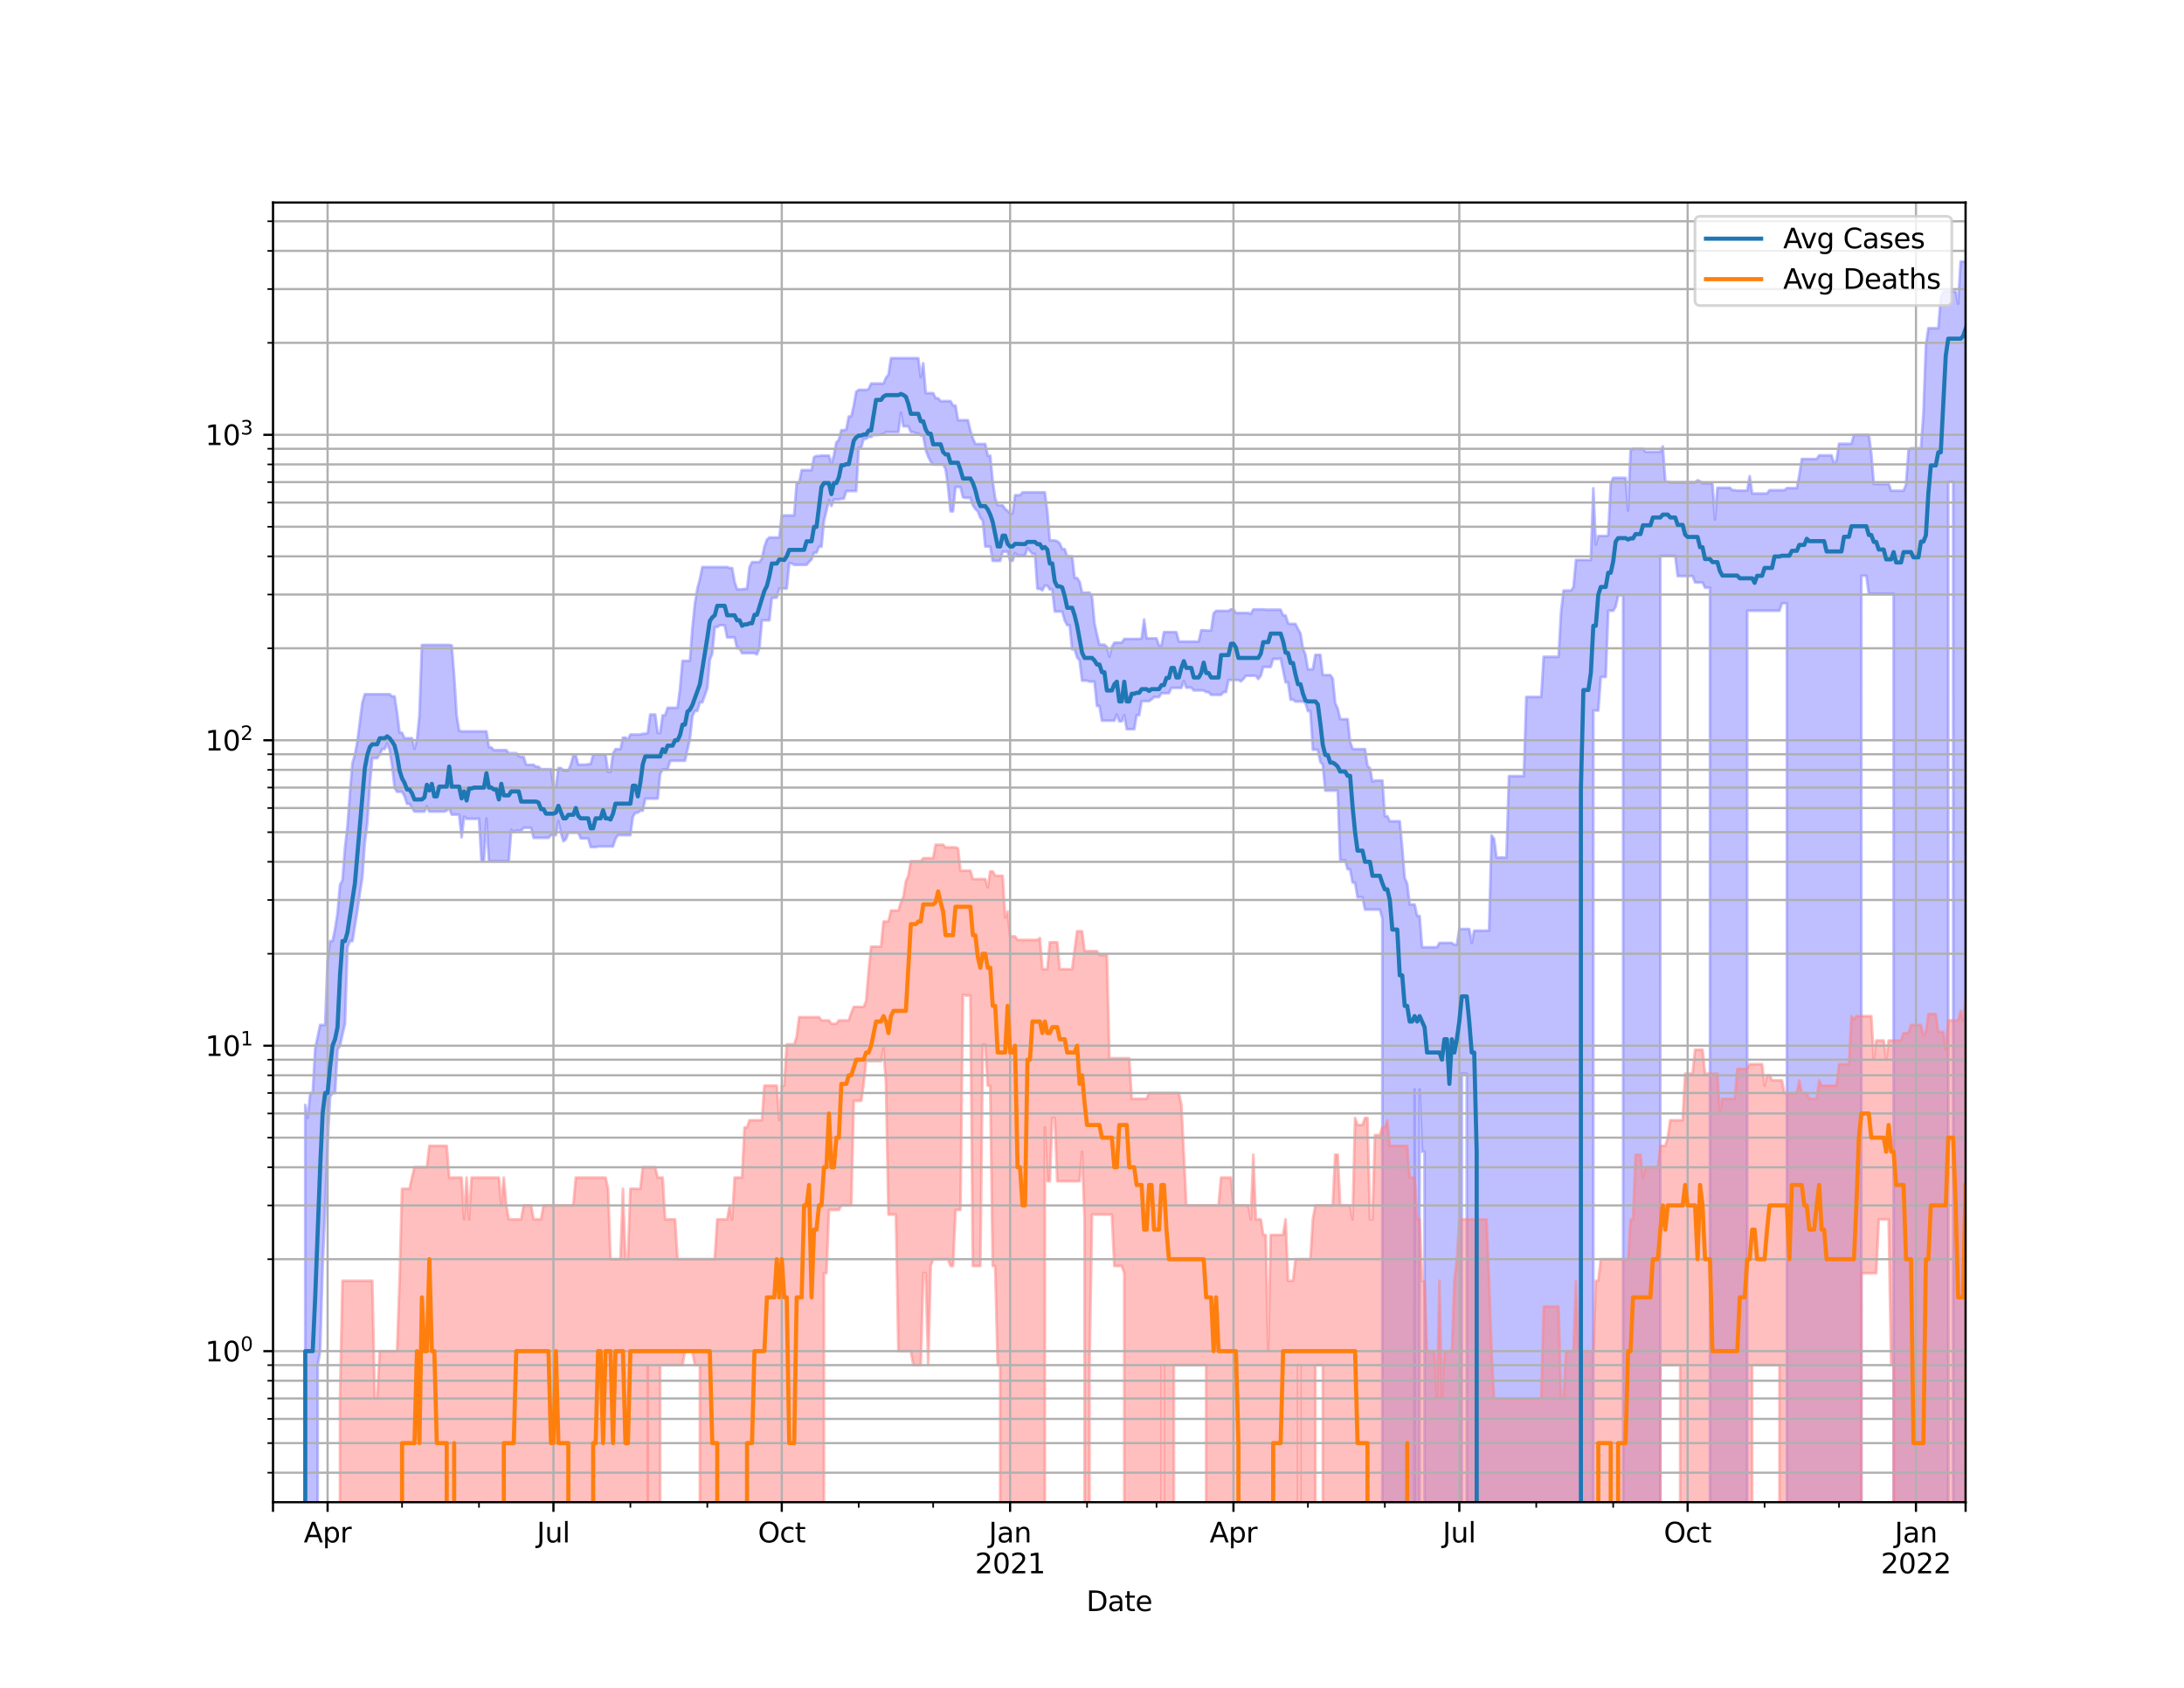 <?xml version="1.0" encoding="utf-8" standalone="no"?>
<!DOCTYPE svg PUBLIC "-//W3C//DTD SVG 1.1//EN"
  "http://www.w3.org/Graphics/SVG/1.1/DTD/svg11.dtd">
<svg height="612pt" version="1.1" viewBox="0 0 792 612" width="792pt" xmlns="http://www.w3.org/2000/svg" xmlns:xlink="http://www.w3.org/1999/xlink">
 <defs>
  <style type="text/css">*{stroke-linecap:butt;stroke-linejoin:round;}</style>
 </defs>
 <g id="figure_1">
  <g id="patch_1">
   <path d="M 0 612 
L 792 612 
L 792 0 
L 0 0 
z
" style="fill:#ffffff;"/>
  </g>
  <g id="axes_1">
   <g id="patch_2">
    <path d="M 99 544.68 
L 712.8 544.68 
L 712.8 73.44 
L 99 73.44 
z
" style="fill:#ffffff;"/>
   </g>
   <g id="PolyCollection_1">
    <path clip-path="url(#p68e2955192)" d="M 99 111245.24 
L 99 111245.24 
L 99.9 111245.24 
L 100.8 111245.24 
L 101.7 111245.24 
L 102.6 111245.24 
L 103.5 111245.24 
L 104.4 111245.24 
L 105.3 111245.24 
L 106.2 111245.24 
L 107.1 111245.24 
L 108 111245.24 
L 108.9 111245.24 
L 109.8 111245.24 
L 110.7 400.631 
L 111.6 405.366 
L 112.5 396.32 
L 113.4 396.32 
L 114.3 380.136 
L 115.2 375.91 
L 116.1 371.612 
L 117 371.612 
L 117.9 371.612 
L 118.8 348.291 
L 119.7 341.239 
L 120.6 341.239 
L 121.5 336.854 
L 122.4 331.21 
L 123.3 320.869 
L 124.2 319.181 
L 125.1 307.463 
L 126 299.678 
L 126.9 287.457 
L 127.8 276.681 
L 128.7 273.637 
L 129.6 268.844 
L 130.5 261.728 
L 131.4 254.836 
L 132.3 251.712 
L 133.2 251.712 
L 134.1 251.712 
L 135 251.712 
L 135.9 251.712 
L 136.8 251.712 
L 137.7 251.712 
L 138.6 251.712 
L 139.5 251.712 
L 140.4 251.712 
L 141.3 251.712 
L 142.2 252.534 
L 143.1 252.534 
L 144 258.412 
L 144.9 265.697 
L 145.8 265.697 
L 146.7 267.693 
L 147.6 267.693 
L 148.5 267.693 
L 149.4 267.693 
L 150.3 271.487 
L 151.2 268.361 
L 152.1 259.519 
L 153 233.857 
L 153.9 233.857 
L 154.8 233.857 
L 155.7 233.857 
L 156.6 233.857 
L 157.5 233.857 
L 158.4 233.857 
L 159.3 233.857 
L 160.2 233.857 
L 161.1 233.857 
L 162 233.857 
L 162.9 233.857 
L 163.8 233.998 
L 164.7 245.056 
L 165.6 259.479 
L 166.5 264.93 
L 167.4 265.199 
L 168.3 265.199 
L 169.2 265.199 
L 170.1 265.199 
L 171 265.199 
L 171.9 265.199 
L 172.8 265.199 
L 173.7 265.199 
L 174.6 265.199 
L 175.5 265.199 
L 176.4 265.199 
L 177.3 270.876 
L 178.2 271.028 
L 179.1 272.003 
L 180 272.003 
L 180.9 272.003 
L 181.8 272.003 
L 182.7 272.003 
L 183.6 272.003 
L 184.5 273.104 
L 185.4 273.104 
L 186.3 273.104 
L 187.2 273.104 
L 188.1 274.122 
L 189 274.448 
L 189.9 274.448 
L 190.8 277.313 
L 191.7 277.313 
L 192.6 277.313 
L 193.5 277.313 
L 194.4 278.013 
L 195.3 278.013 
L 196.2 278.902 
L 197.1 278.902 
L 198 278.902 
L 198.9 278.902 
L 199.8 278.902 
L 200.7 285.223 
L 201.6 285.223 
L 202.5 278.485 
L 203.4 278.485 
L 204.3 279.383 
L 205.2 279.383 
L 206.1 279.383 
L 207 277.255 
L 207.9 273.906 
L 208.8 273.906 
L 209.7 277.255 
L 210.6 277.255 
L 211.5 277.255 
L 212.4 277.255 
L 213.3 277.082 
L 214.2 277.082 
L 215.1 273.584 
L 216 273.584 
L 216.9 273.584 
L 217.8 273.584 
L 218.7 273.584 
L 219.6 273.584 
L 220.5 279.869 
L 221.4 279.869 
L 222.3 273.21 
L 223.2 271.641 
L 224.1 271.641 
L 225 271.641 
L 225.9 267.456 
L 226.8 267.456 
L 227.7 268.169 
L 228.6 266.338 
L 229.5 266.338 
L 230.4 266.338 
L 231.3 266.338 
L 232.2 266.338 
L 233.1 266.062 
L 234 266.062 
L 234.9 265.742 
L 235.8 259.081 
L 236.7 259.081 
L 237.6 259.081 
L 238.5 265.742 
L 239.4 265.742 
L 240.3 259.359 
L 241.2 259.359 
L 242.1 256.647 
L 243 256.647 
L 243.9 256.647 
L 244.8 256.647 
L 245.7 256.647 
L 246.6 249.681 
L 247.5 239.631 
L 248.4 239.631 
L 249.3 239.631 
L 250.2 239.631 
L 251.1 227.598 
L 252 218.935 
L 252.9 213.417 
L 253.8 209.971 
L 254.7 205.621 
L 255.6 205.621 
L 256.5 205.621 
L 257.4 205.621 
L 258.3 205.621 
L 259.2 205.621 
L 260.1 205.621 
L 261 205.621 
L 261.9 205.621 
L 262.8 205.621 
L 263.7 205.621 
L 264.6 205.974 
L 265.5 205.974 
L 266.4 211.01 
L 267.3 213.694 
L 268.2 213.694 
L 269.1 213.694 
L 270 213.509 
L 270.9 213.509 
L 271.8 205.699 
L 272.7 203.816 
L 273.6 203.816 
L 274.5 203.816 
L 275.4 203.816 
L 276.3 202.552 
L 277.2 198.249 
L 278.1 195.7 
L 279 194.879 
L 279.9 194.879 
L 280.8 194.879 
L 281.7 194.879 
L 282.6 194.879 
L 283.5 186.92 
L 284.4 186.92 
L 285.3 186.893 
L 286.2 186.893 
L 287.1 186.893 
L 288 186.893 
L 288.9 175.044 
L 289.8 175.044 
L 290.7 170.482 
L 291.6 170.482 
L 292.5 170.482 
L 293.4 170.482 
L 294.3 170.482 
L 295.2 165.732 
L 296.1 165.341 
L 297 165.341 
L 297.9 165.188 
L 298.8 165.188 
L 299.7 165.188 
L 300.6 165.188 
L 301.5 168.189 
L 302.4 165.188 
L 303.3 160.43 
L 304.2 159.477 
L 305.1 155.985 
L 306 155.985 
L 306.9 155.762 
L 307.8 151.01 
L 308.7 151.01 
L 309.6 147.132 
L 310.5 142.018 
L 311.4 141.376 
L 312.3 141.376 
L 313.2 141.376 
L 314.1 141.376 
L 315 141.089 
L 315.9 139.073 
L 316.8 139.073 
L 317.7 139.073 
L 318.6 139.073 
L 319.5 139.073 
L 320.4 139.073 
L 321.3 136.956 
L 322.2 135.831 
L 323.1 129.869 
L 324 129.869 
L 324.9 129.869 
L 325.8 129.869 
L 326.7 129.869 
L 327.6 129.869 
L 328.5 129.869 
L 329.4 129.869 
L 330.3 129.869 
L 331.2 129.869 
L 332.1 129.869 
L 333 129.869 
L 333.9 136.766 
L 334.8 131.719 
L 335.7 142.535 
L 336.6 142.535 
L 337.5 142.535 
L 338.4 142.535 
L 339.3 144.412 
L 340.2 144.412 
L 341.1 145.457 
L 342 145.457 
L 342.9 145.457 
L 343.8 145.457 
L 344.7 145.457 
L 345.6 147.028 
L 346.5 147.028 
L 347.4 152.353 
L 348.3 152.353 
L 349.2 152.353 
L 350.1 152.353 
L 351 152.353 
L 351.9 156.208 
L 352.8 158.97 
L 353.7 160.974 
L 354.6 160.989 
L 355.5 160.989 
L 356.4 160.989 
L 357.3 160.989 
L 358.2 165.245 
L 359.1 165.245 
L 360 174.549 
L 360.9 180.678 
L 361.8 183.229 
L 362.7 183.229 
L 363.6 183.229 
L 364.5 184.548 
L 365.4 185.252 
L 366.3 186.174 
L 367.2 186.174 
L 368.1 179.565 
L 369 179.565 
L 369.9 179.565 
L 370.8 178.53 
L 371.7 178.53 
L 372.6 178.53 
L 373.5 178.53 
L 374.4 178.53 
L 375.3 178.53 
L 376.2 178.53 
L 377.1 178.53 
L 378 178.53 
L 378.9 178.53 
L 379.8 185.44 
L 380.7 195.976 
L 381.6 195.976 
L 382.5 195.976 
L 383.4 196.276 
L 384.3 197.023 
L 385.2 199.084 
L 386.1 199.084 
L 387 201.751 
L 387.9 201.751 
L 388.8 201.751 
L 389.7 209.573 
L 390.6 209.573 
L 391.5 210.879 
L 392.4 214.88 
L 393.3 214.88 
L 394.2 214.88 
L 395.1 214.88 
L 396 216.325 
L 396.9 226.038 
L 397.8 230.048 
L 398.7 233.74 
L 399.6 233.74 
L 400.5 233.74 
L 401.4 234.589 
L 402.3 238.121 
L 403.2 234.589 
L 404.1 233.02 
L 405 233.02 
L 405.9 233.02 
L 406.8 233.02 
L 407.7 231.679 
L 408.6 231.679 
L 409.5 231.679 
L 410.4 231.679 
L 411.3 231.679 
L 412.2 231.679 
L 413.1 231.679 
L 414 231.478 
L 414.9 224.624 
L 415.8 231.478 
L 416.7 231.478 
L 417.6 231.478 
L 418.5 231.478 
L 419.4 231.478 
L 420.3 234.068 
L 421.2 234.068 
L 422.1 229.189 
L 423 229.189 
L 423.9 229.189 
L 424.8 229.189 
L 425.7 229.189 
L 426.6 229.253 
L 427.5 232.63 
L 428.4 232.63 
L 429.3 232.63 
L 430.2 232.63 
L 431.1 232.63 
L 432 232.63 
L 432.9 232.63 
L 433.8 232.63 
L 434.7 232.63 
L 435.6 228.513 
L 436.5 228.513 
L 437.4 228.639 
L 438.3 228.639 
L 439.2 228.639 
L 440.1 222.43 
L 441 221.496 
L 441.9 221.496 
L 442.8 221.496 
L 443.7 221.496 
L 444.6 221.496 
L 445.5 221.496 
L 446.4 220.955 
L 447.3 220.955 
L 448.2 222.264 
L 449.1 222.264 
L 450 222.264 
L 450.9 222.264 
L 451.8 222.264 
L 452.7 222.264 
L 453.6 222.596 
L 454.5 220.955 
L 455.4 220.955 
L 456.3 220.955 
L 457.2 220.955 
L 458.1 220.955 
L 459 221.062 
L 459.9 221.062 
L 460.8 221.062 
L 461.7 221.062 
L 462.6 221.062 
L 463.5 221.062 
L 464.4 221.062 
L 465.3 223.138 
L 466.2 223.138 
L 467.1 225.999 
L 468 226.238 
L 468.9 226.238 
L 469.8 226.238 
L 470.7 228.074 
L 471.6 229.66 
L 472.5 235.14 
L 473.4 237.384 
L 474.3 242.688 
L 475.2 242.688 
L 476.1 242.688 
L 477 237.459 
L 477.9 237.459 
L 478.8 237.459 
L 479.7 244.79 
L 480.6 244.79 
L 481.5 244.79 
L 482.4 244.79 
L 483.3 246.042 
L 484.2 254.982 
L 485.1 256.874 
L 486 260.775 
L 486.9 260.775 
L 487.8 260.775 
L 488.7 260.775 
L 489.6 269.038 
L 490.5 271.487 
L 491.4 271.641 
L 492.3 271.641 
L 493.2 271.641 
L 494.1 271.641 
L 495 271.641 
L 495.9 277.72 
L 496.8 278.544 
L 497.7 283.415 
L 498.6 283.022 
L 499.5 283.022 
L 500.4 283.022 
L 501.3 283.022 
L 502.2 295.956 
L 503.1 295.956 
L 504 297.781 
L 504.9 297.781 
L 505.8 297.781 
L 506.7 297.781 
L 507.6 297.781 
L 508.5 307.463 
L 509.4 318.359 
L 510.3 320.442 
L 511.2 327.951 
L 512.1 327.951 
L 513 327.951 
L 513.9 332.106 
L 514.8 332.106 
L 515.7 343.477 
L 516.6 343.477 
L 517.5 343.477 
L 518.4 343.477 
L 519.3 343.477 
L 520.2 343.477 
L 521.1 343.477 
L 522 341.899 
L 522.9 341.899 
L 523.8 341.899 
L 524.7 341.899 
L 525.6 341.899 
L 526.5 341.899 
L 527.4 342.569 
L 528.3 342.569 
L 529.2 336.854 
L 530.1 336.854 
L 531 336.854 
L 531.9 336.854 
L 532.8 336.854 
L 533.7 341.899 
L 534.6 337.456 
L 535.5 337.456 
L 536.4 337.456 
L 537.3 337.456 
L 538.2 337.456 
L 539.1 337.456 
L 540 337.456 
L 540.9 302.918 
L 541.8 304.115 
L 542.7 310.944 
L 543.6 310.944 
L 544.5 310.944 
L 545.4 310.944 
L 546.3 310.944 
L 547.2 281.42 
L 548.1 281.42 
L 549 281.42 
L 549.9 281.42 
L 550.8 281.42 
L 551.7 281.42 
L 552.6 281.42 
L 553.5 252.708 
L 554.4 252.708 
L 555.3 252.708 
L 556.2 252.708 
L 557.1 252.708 
L 558 252.708 
L 558.9 252.708 
L 559.8 238.147 
L 560.7 238.147 
L 561.6 238.147 
L 562.5 238.147 
L 563.4 238.147 
L 564.3 238.147 
L 565.2 238.147 
L 566.1 221.86 
L 567 214.128 
L 567.9 214.128 
L 568.8 214.128 
L 569.7 214.128 
L 570.6 212.929 
L 571.5 203.032 
L 572.4 203.032 
L 573.3 203.032 
L 574.2 203.032 
L 575.1 203.032 
L 576 203.032 
L 576.9 203.032 
L 577.8 177.06 
L 578.7 197.472 
L 579.6 194.361 
L 580.5 194.361 
L 581.4 194.361 
L 582.3 194.361 
L 583.2 194.114 
L 584.1 175.446 
L 585 173.261 
L 585.9 173.261 
L 586.8 173.261 
L 587.7 173.261 
L 588.6 173.261 
L 589.5 173.261 
L 590.4 185.107 
L 591.3 163.399 
L 592.2 162.737 
L 593.1 162.737 
L 594 162.737 
L 594.9 162.737 
L 595.8 162.737 
L 596.7 163.797 
L 597.6 163.797 
L 598.5 163.797 
L 599.4 163.797 
L 600.3 163.797 
L 601.2 163.797 
L 602.1 163.797 
L 603 161.868 
L 603.9 174.604 
L 604.8 174.686 
L 605.7 174.913 
L 606.6 174.913 
L 607.5 174.913 
L 608.4 174.913 
L 609.3 174.913 
L 610.2 174.913 
L 611.1 174.913 
L 612 174.913 
L 612.9 174.913 
L 613.8 174.913 
L 614.7 174.913 
L 615.6 174.148 
L 616.5 174.536 
L 617.4 175.238 
L 618.3 175.238 
L 619.2 175.238 
L 620.1 175.238 
L 621 175.238 
L 621.9 188.382 
L 622.8 176.866 
L 623.7 176.866 
L 624.6 176.866 
L 625.5 176.866 
L 626.4 176.866 
L 627.3 176.866 
L 628.2 177.727 
L 629.1 177.727 
L 630 177.903 
L 630.9 177.903 
L 631.8 177.903 
L 632.7 177.903 
L 633.6 177.903 
L 634.5 172.659 
L 635.4 178.94 
L 636.3 178.94 
L 637.2 178.94 
L 638.1 178.94 
L 639 178.94 
L 639.9 178.94 
L 640.8 178.94 
L 641.7 177.742 
L 642.6 177.742 
L 643.5 177.742 
L 644.4 177.742 
L 645.3 177.742 
L 646.2 177.742 
L 647.1 177.742 
L 648 176.981 
L 648.9 176.981 
L 649.8 176.981 
L 650.7 176.981 
L 651.6 176.981 
L 652.5 172.339 
L 653.4 166.431 
L 654.3 166.431 
L 655.2 166.431 
L 656.1 166.431 
L 657 166.431 
L 657.9 166.431 
L 658.8 166.431 
L 659.7 165.115 
L 660.6 165.115 
L 661.5 165.115 
L 662.4 165.115 
L 663.3 165.115 
L 664.2 165.115 
L 665.1 168.069 
L 666 166.953 
L 666.9 160.912 
L 667.8 160.912 
L 668.7 160.912 
L 669.6 160.912 
L 670.5 160.912 
L 671.4 160.912 
L 672.3 157.701 
L 673.2 157.701 
L 674.1 157.701 
L 675 157.701 
L 675.9 157.701 
L 676.8 157.701 
L 677.7 157.701 
L 678.6 164.335 
L 679.5 175.502 
L 680.4 175.502 
L 681.3 175.502 
L 682.2 175.502 
L 683.1 175.502 
L 684 175.502 
L 684.9 175.502 
L 685.8 177.947 
L 686.7 177.947 
L 687.6 177.947 
L 688.5 177.947 
L 689.4 177.947 
L 690.3 177.947 
L 691.2 175.69 
L 692.1 163.291 
L 693 162.535 
L 693.9 162.535 
L 694.8 162.535 
L 695.7 162.535 
L 696.6 162.535 
L 697.5 150.155 
L 698.4 125.351 
L 699.3 119.019 
L 700.2 119.019 
L 701.1 119.019 
L 702 119.019 
L 702.9 119.019 
L 703.8 107.972 
L 704.7 105.695 
L 705.6 105.695 
L 706.5 105.695 
L 707.4 105.695 
L 708.3 105.695 
L 709.2 105.695 
L 710.1 110.094 
L 711 94.86 
L 711.9 94.86 
L 712.8 94.86 
L 712.8 111245.24 
L 712.8 111245.24 
L 711.9 111245.24 
L 711 111245.24 
L 710.1 111245.24 
L 709.2 111245.24 
L 708.3 174.734 
L 707.4 174.734 
L 706.5 174.734 
L 705.6 111245.24 
L 704.7 111245.24 
L 703.8 111245.24 
L 702.9 111245.24 
L 702 111245.24 
L 701.1 111245.24 
L 700.2 111245.24 
L 699.3 111245.24 
L 698.4 111245.24 
L 697.5 111245.24 
L 696.6 111245.24 
L 695.7 111245.24 
L 694.8 111245.24 
L 693.9 111245.24 
L 693 111245.24 
L 692.1 111245.24 
L 691.2 111245.24 
L 690.3 111245.24 
L 689.4 111245.24 
L 688.5 111245.24 
L 687.6 111245.24 
L 686.7 215.325 
L 685.8 215.325 
L 684.9 215.325 
L 684 215.325 
L 683.1 215.325 
L 682.2 215.325 
L 681.3 215.325 
L 680.4 215.325 
L 679.5 215.325 
L 678.6 215.325 
L 677.7 215.325 
L 676.8 208.759 
L 675.9 208.759 
L 675 208.759 
L 674.1 111245.24 
L 673.2 111245.24 
L 672.3 111245.24 
L 671.4 111245.24 
L 670.5 111245.24 
L 669.6 111245.24 
L 668.7 111245.24 
L 667.8 111245.24 
L 666.9 111245.24 
L 666 111245.24 
L 665.1 111245.24 
L 664.2 111245.24 
L 663.3 111245.24 
L 662.4 111245.24 
L 661.5 111245.24 
L 660.6 111245.24 
L 659.7 111245.24 
L 658.8 111245.24 
L 657.9 111245.24 
L 657 111245.24 
L 656.1 111245.24 
L 655.2 111245.24 
L 654.3 111245.24 
L 653.4 111245.24 
L 652.5 111245.24 
L 651.6 111245.24 
L 650.7 111245.24 
L 649.8 111245.24 
L 648.9 111245.24 
L 648 218.746 
L 647.1 218.746 
L 646.2 218.746 
L 645.3 221.441 
L 644.4 221.441 
L 643.5 221.441 
L 642.6 221.441 
L 641.7 221.441 
L 640.8 221.441 
L 639.9 221.441 
L 639 221.441 
L 638.1 221.441 
L 637.2 221.441 
L 636.3 221.441 
L 635.4 221.441 
L 634.5 221.441 
L 633.6 221.441 
L 632.7 111245.24 
L 631.8 111245.24 
L 630.9 111245.24 
L 630 111245.24 
L 629.1 111245.24 
L 628.2 111245.24 
L 627.3 111245.24 
L 626.4 111245.24 
L 625.5 111245.24 
L 624.6 111245.24 
L 623.7 111245.24 
L 622.8 111245.24 
L 621.9 111245.24 
L 621 111245.24 
L 620.1 213.081 
L 619.2 213.081 
L 618.3 213.081 
L 617.4 211.2 
L 616.5 211.2 
L 615.6 211.2 
L 614.7 211.2 
L 613.8 208.884 
L 612.9 208.884 
L 612 208.884 
L 611.1 208.884 
L 610.2 208.884 
L 609.3 208.884 
L 608.4 208.884 
L 607.5 201.559 
L 606.6 201.559 
L 605.7 201.559 
L 604.8 201.559 
L 603.9 201.559 
L 603 201.559 
L 602.1 201.559 
L 601.2 111245.24 
L 600.3 111245.24 
L 599.4 111245.24 
L 598.5 111245.24 
L 597.6 111245.24 
L 596.7 111245.24 
L 595.8 111245.24 
L 594.9 111245.24 
L 594 111245.24 
L 593.1 111245.24 
L 592.2 111245.24 
L 591.3 111245.24 
L 590.4 111245.24 
L 589.5 111245.24 
L 588.6 215.903 
L 587.7 215.903 
L 586.8 215.903 
L 585.9 219.996 
L 585 221.441 
L 584.1 221.441 
L 583.2 221.441 
L 582.3 245.472 
L 581.4 245.472 
L 580.5 245.472 
L 579.6 257.637 
L 578.7 257.637 
L 577.8 257.637 
L 576.9 111245.24 
L 576 111245.24 
L 575.1 111245.24 
L 574.2 111245.24 
L 573.3 111245.24 
L 572.4 111245.24 
L 571.5 111245.24 
L 570.6 111245.24 
L 569.7 111245.24 
L 568.8 111245.24 
L 567.9 111245.24 
L 567 111245.24 
L 566.1 111245.24 
L 565.2 111245.24 
L 564.3 111245.24 
L 563.4 111245.24 
L 562.5 111245.24 
L 561.6 111245.24 
L 560.7 111245.24 
L 559.8 111245.24 
L 558.9 111245.24 
L 558 111245.24 
L 557.1 111245.24 
L 556.2 111245.24 
L 555.3 111245.24 
L 554.4 111245.24 
L 553.5 111245.24 
L 552.6 111245.24 
L 551.7 111245.24 
L 550.8 111245.24 
L 549.9 111245.24 
L 549 111245.24 
L 548.1 111245.24 
L 547.2 111245.24 
L 546.3 111245.24 
L 545.4 111245.24 
L 544.5 111245.24 
L 543.6 111245.24 
L 542.7 111245.24 
L 541.8 111245.24 
L 540.9 111245.24 
L 540 111245.24 
L 539.1 111245.24 
L 538.2 111245.24 
L 537.3 111245.24 
L 536.4 111245.24 
L 535.5 111245.24 
L 534.6 111245.24 
L 533.7 111245.24 
L 532.8 111245.24 
L 531.9 389.3 
L 531 389.3 
L 530.1 389.3 
L 529.2 111245.24 
L 528.3 111245.24 
L 527.4 111245.24 
L 526.5 111245.24 
L 525.6 111245.24 
L 524.7 111245.24 
L 523.8 111245.24 
L 522.9 111245.24 
L 522 111245.24 
L 521.1 111245.24 
L 520.2 111245.24 
L 519.3 111245.24 
L 518.4 111245.24 
L 517.5 111245.24 
L 516.6 417.573 
L 515.7 417.573 
L 514.8 394.965 
L 513.9 111245.24 
L 513 394.965 
L 512.1 111245.24 
L 511.2 111245.24 
L 510.3 111245.24 
L 509.4 111245.24 
L 508.5 111245.24 
L 507.6 111245.24 
L 506.7 111245.24 
L 505.8 111245.24 
L 504.9 111245.24 
L 504 111245.24 
L 503.1 111245.24 
L 502.2 111245.24 
L 501.3 333.019 
L 500.4 329.811 
L 499.5 329.811 
L 498.6 329.811 
L 497.7 329.811 
L 496.8 329.811 
L 495.9 329.811 
L 495 329.811 
L 494.1 325.368 
L 493.2 325.368 
L 492.3 325.368 
L 491.4 320.018 
L 490.5 320.018 
L 489.6 315.204 
L 488.7 315.204 
L 487.8 311.885 
L 486.9 311.885 
L 486 311.885 
L 485.1 286.677 
L 484.2 286.677 
L 483.3 286.677 
L 482.4 286.677 
L 481.5 286.677 
L 480.6 286.677 
L 479.7 277.255 
L 478.8 276.283 
L 477.9 271.848 
L 477 271.848 
L 476.1 271.848 
L 475.2 257.83 
L 474.3 257.83 
L 473.4 254.873 
L 472.5 254.367 
L 471.6 254.367 
L 470.7 254.367 
L 469.8 254.367 
L 468.9 253.689 
L 468 253.689 
L 467.1 247.422 
L 466.2 247.422 
L 465.3 242.999 
L 464.4 238.714 
L 463.5 238.922 
L 462.6 238.922 
L 461.7 238.922 
L 460.8 241.822 
L 459.9 241.822 
L 459 241.822 
L 458.1 241.822 
L 457.2 245.026 
L 456.3 246.194 
L 455.4 245.026 
L 454.5 245.026 
L 453.6 245.026 
L 452.7 245.026 
L 451.8 245.026 
L 450.9 246.194 
L 450 247.05 
L 449.1 246.559 
L 448.2 246.559 
L 447.3 246.559 
L 446.4 246.559 
L 445.5 246.559 
L 444.6 250.936 
L 443.7 250.936 
L 442.8 251.95 
L 441.9 251.95 
L 441 251.95 
L 440.1 251.95 
L 439.2 251.95 
L 438.3 250.936 
L 437.4 250.936 
L 436.5 250.338 
L 435.6 250.338 
L 434.7 250.338 
L 433.8 250.338 
L 432.9 250.338 
L 432 249.324 
L 431.1 249.324 
L 430.2 249.324 
L 429.3 246.957 
L 428.4 249.421 
L 427.5 249.421 
L 426.6 249.421 
L 425.7 249.421 
L 424.8 249.421 
L 423.9 251.339 
L 423 251.339 
L 422.1 251.339 
L 421.2 251.339 
L 420.3 252.742 
L 419.4 252.742 
L 418.5 252.742 
L 417.6 253.583 
L 416.7 254.224 
L 415.8 254.224 
L 414.9 254.224 
L 414 254.224 
L 413.1 259.319 
L 412.2 259.319 
L 411.3 264.396 
L 410.4 264.396 
L 409.5 264.396 
L 408.6 264.396 
L 407.7 259.319 
L 406.8 261.519 
L 405.9 261.519 
L 405 259.081 
L 404.1 261.311 
L 403.2 261.311 
L 402.3 261.311 
L 401.4 261.311 
L 400.5 261.311 
L 399.6 261.311 
L 398.7 255.974 
L 397.8 255.974 
L 396.9 247.143 
L 396 247.143 
L 395.1 247.143 
L 394.2 246.804 
L 393.3 246.804 
L 392.4 246.804 
L 391.5 239.472 
L 390.6 238.352 
L 389.7 235.43 
L 388.8 235.43 
L 387.9 226.681 
L 387 226.681 
L 386.1 224.974 
L 385.2 221.75 
L 384.3 221.75 
L 383.4 221.75 
L 382.5 221.75 
L 381.6 213.694 
L 380.7 213.694 
L 379.8 212.371 
L 378.9 212.371 
L 378 214.034 
L 377.1 213.478 
L 376.2 213.478 
L 375.3 200.846 
L 374.4 200.846 
L 373.5 199.795 
L 372.6 198.698 
L 371.7 201.475 
L 370.8 201.475 
L 369.9 201.475 
L 369 201.475 
L 368.1 200.54 
L 367.2 203.366 
L 366.3 203.366 
L 365.4 200.026 
L 364.5 200.026 
L 363.6 200.026 
L 362.7 203.366 
L 361.8 203.366 
L 360.9 203.366 
L 360 203.366 
L 359.1 198.182 
L 358.2 198.182 
L 357.3 198.182 
L 356.4 188.803 
L 355.5 187.731 
L 354.6 185.423 
L 353.7 184.582 
L 352.8 183.237 
L 351.9 180.515 
L 351 180.515 
L 350.1 180.515 
L 349.2 180.315 
L 348.3 176.58 
L 347.4 176.58 
L 346.5 176.58 
L 345.6 185.423 
L 344.7 185.423 
L 343.8 176.58 
L 342.9 170.013 
L 342 168.435 
L 341.1 168.435 
L 340.2 168.435 
L 339.3 168.435 
L 338.4 168.435 
L 337.5 167.363 
L 336.6 165.595 
L 335.7 163.129 
L 334.8 157.89 
L 333.9 157.89 
L 333 157.151 
L 332.1 157.151 
L 331.2 156.64 
L 330.3 156.64 
L 329.4 154.57 
L 328.5 154.57 
L 327.6 154.57 
L 326.7 149.635 
L 325.8 156.64 
L 324.9 156.649 
L 324 156.649 
L 323.1 156.649 
L 322.2 156.649 
L 321.3 156.649 
L 320.4 157.481 
L 319.5 157.481 
L 318.6 157.706 
L 317.7 157.706 
L 316.8 157.706 
L 315.9 158.429 
L 315 158.429 
L 314.1 159.138 
L 313.2 159.138 
L 312.3 162.338 
L 311.4 162.338 
L 310.5 178.057 
L 309.6 178.057 
L 308.7 178.057 
L 307.8 178.057 
L 306.9 178.057 
L 306 180.834 
L 305.1 180.834 
L 304.2 181.115 
L 303.3 181.115 
L 302.4 181.115 
L 301.5 183.442 
L 300.6 181.272 
L 299.7 185.218 
L 298.8 188.84 
L 297.9 198.226 
L 297 198.226 
L 296.1 200.399 
L 295.2 200.399 
L 294.3 202.773 
L 293.4 203.754 
L 292.5 204.806 
L 291.6 204.806 
L 290.7 204.806 
L 289.8 204.806 
L 288.9 204.806 
L 288 204.806 
L 287.1 204.271 
L 286.2 204.271 
L 285.3 213.386 
L 284.4 213.386 
L 283.5 213.386 
L 282.6 213.386 
L 281.7 216.668 
L 280.8 216.783 
L 279.9 216.783 
L 279 224.935 
L 278.1 224.935 
L 277.2 224.935 
L 276.3 224.935 
L 275.4 235.02 
L 274.5 237.283 
L 273.6 236.832 
L 272.7 236.832 
L 271.8 236.832 
L 270.9 236.832 
L 270 236.832 
L 269.1 236.832 
L 268.2 235.068 
L 267.3 235.068 
L 266.4 231.122 
L 265.5 231.122 
L 264.6 231.122 
L 263.7 231.122 
L 262.8 226.701 
L 261.9 226.701 
L 261 226.701 
L 260.1 227.372 
L 259.2 227.372 
L 258.3 236.931 
L 257.4 239.288 
L 256.5 249.486 
L 255.6 252.121 
L 254.7 254.655 
L 253.8 254.655 
L 252.9 257.752 
L 252 257.752 
L 251.1 259.599 
L 250.2 267.835 
L 249.3 271.796 
L 248.4 275.831 
L 247.5 275.831 
L 246.6 275.831 
L 245.7 275.831 
L 244.8 275.831 
L 243.9 275.831 
L 243 275.888 
L 242.1 278.962 
L 241.2 278.962 
L 240.3 278.962 
L 239.4 280.607 
L 238.5 289.576 
L 237.6 289.576 
L 236.7 289.576 
L 235.8 289.576 
L 234.9 289.576 
L 234 289.576 
L 233.1 293.951 
L 232.2 293.951 
L 231.3 294.693 
L 230.4 294.693 
L 229.5 296.127 
L 228.6 302.819 
L 227.7 302.819 
L 226.8 302.819 
L 225.9 302.819 
L 225 302.819 
L 224.1 302.819 
L 223.2 304.115 
L 222.3 306.924 
L 221.4 306.924 
L 220.5 306.924 
L 219.6 306.924 
L 218.7 306.924 
L 217.8 306.924 
L 216.9 306.924 
L 216 307.139 
L 215.1 307.139 
L 214.2 307.139 
L 213.3 304.014 
L 212.4 304.014 
L 211.5 304.014 
L 210.6 304.014 
L 209.7 301.942 
L 208.8 301.942 
L 207.9 301.942 
L 207 301.942 
L 206.1 301.942 
L 205.2 304.318 
L 204.3 305.034 
L 203.4 301.942 
L 202.5 297.781 
L 201.6 302.819 
L 200.7 302.819 
L 199.8 302.819 
L 198.9 303.813 
L 198 303.813 
L 197.1 303.813 
L 196.2 303.813 
L 195.3 303.813 
L 194.4 303.813 
L 193.5 303.813 
L 192.6 300.141 
L 191.7 300.141 
L 190.8 300.141 
L 189.9 300.141 
L 189 301.176 
L 188.1 301.176 
L 187.2 301.176 
L 186.3 301.653 
L 185.4 300.891 
L 184.5 312.243 
L 183.6 312.243 
L 182.7 312.243 
L 181.8 312.243 
L 180.9 312.243 
L 180 312.243 
L 179.1 312.243 
L 178.2 312.243 
L 177.3 312.243 
L 176.4 296.816 
L 175.5 312.243 
L 174.6 312.243 
L 173.7 296.816 
L 172.8 296.903 
L 171.9 296.903 
L 171 296.903 
L 170.1 296.903 
L 169.2 296.903 
L 168.3 296.127 
L 167.4 303.613 
L 166.5 295.363 
L 165.6 295.363 
L 164.7 295.363 
L 163.8 295.363 
L 162.9 293.14 
L 162 293.87 
L 161.1 294.28 
L 160.2 294.28 
L 159.3 294.28 
L 158.4 294.28 
L 157.5 294.28 
L 156.6 294.28 
L 155.7 294.28 
L 154.8 292.343 
L 153.9 294.28 
L 153 294.28 
L 152.1 294.28 
L 151.2 294.28 
L 150.3 294.28 
L 149.4 292.82 
L 148.5 291.48 
L 147.6 291.48 
L 146.7 288.688 
L 145.8 287.101 
L 144.9 287.101 
L 144 287.101 
L 143.1 285.703 
L 142.2 277.604 
L 141.3 271.899 
L 140.4 269.577 
L 139.5 271.59 
L 138.6 271.59 
L 137.7 273.53 
L 136.8 274.887 
L 135.9 274.887 
L 135 274.887 
L 134.1 284.815 
L 133.2 298.585 
L 132.3 305.344 
L 131.4 318.088 
L 130.5 323.821 
L 129.6 330.157 
L 128.7 335.671 
L 127.8 341.239 
L 126.9 341.239 
L 126 343.477 
L 125.1 371.203 
L 124.2 375.019 
L 123.3 379.164 
L 122.4 380.629 
L 121.5 396.32 
L 120.6 396.32 
L 119.7 397.715 
L 118.8 414.468 
L 117.9 438.706 
L 117 459.046 
L 116.1 489.919 
L 115.2 494.987 
L 114.3 111245.24 
L 113.4 111245.24 
L 112.5 111245.24 
L 111.6 111245.24 
L 110.7 111245.24 
L 109.8 111245.24 
L 108.9 111245.24 
L 108 111245.24 
L 107.1 111245.24 
L 106.2 111245.24 
L 105.3 111245.24 
L 104.4 111245.24 
L 103.5 111245.24 
L 102.6 111245.24 
L 101.7 111245.24 
L 100.8 111245.24 
L 99.9 111245.24 
L 99 111245.24 
z
" style="fill:#8080ff;fill-opacity:0.5;stroke:#8080ff;stroke-opacity:0.5;"/>
   </g>
   <g id="PolyCollection_2">
    <path clip-path="url(#p68e2955192)" d="M 99 111245.24 
L 99 111245.24 
L 99.9 111245.24 
L 100.8 111245.24 
L 101.7 111245.24 
L 102.6 111245.24 
L 103.5 111245.24 
L 104.4 111245.24 
L 105.3 111245.24 
L 106.2 111245.24 
L 107.1 111245.24 
L 108 111245.24 
L 108.9 111245.24 
L 109.8 111245.24 
L 110.7 111245.24 
L 111.6 111245.24 
L 112.5 111245.24 
L 113.4 111245.24 
L 114.3 111245.24 
L 115.2 111245.24 
L 116.1 111245.24 
L 117 111245.24 
L 117.9 111245.24 
L 118.8 111245.24 
L 119.7 111245.24 
L 120.6 111245.24 
L 121.5 111245.24 
L 122.4 111245.24 
L 123.3 507.076 
L 124.2 464.396 
L 125.1 464.396 
L 126 464.396 
L 126.9 464.396 
L 127.8 464.396 
L 128.7 464.396 
L 129.6 464.396 
L 130.5 464.396 
L 131.4 464.396 
L 132.3 464.396 
L 133.2 464.396 
L 134.1 464.396 
L 135 464.396 
L 135.9 507.076 
L 136.8 507.076 
L 137.7 489.919 
L 138.6 489.919 
L 139.5 489.919 
L 140.4 489.919 
L 141.3 489.919 
L 142.2 489.919 
L 143.1 489.919 
L 144 489.919 
L 144.9 464.396 
L 145.8 431.055 
L 146.7 431.055 
L 147.6 431.055 
L 148.5 431.055 
L 149.4 426.988 
L 150.3 423.238 
L 151.2 423.238 
L 152.1 423.238 
L 153 423.238 
L 153.9 423.238 
L 154.8 423.238 
L 155.7 415.481 
L 156.6 415.481 
L 157.5 415.481 
L 158.4 415.481 
L 159.3 415.481 
L 160.2 415.481 
L 161.1 415.481 
L 162 415.481 
L 162.9 426.988 
L 163.8 426.988 
L 164.7 426.988 
L 165.6 426.988 
L 166.5 426.988 
L 167.4 426.988 
L 168.3 442.143 
L 169.2 426.988 
L 170.1 442.143 
L 171 426.988 
L 171.9 426.988 
L 172.8 426.988 
L 173.7 426.988 
L 174.6 426.988 
L 175.5 426.988 
L 176.4 426.988 
L 177.3 426.988 
L 178.2 426.988 
L 179.1 426.988 
L 180 426.988 
L 180.9 426.988 
L 181.8 437.076 
L 182.7 426.988 
L 183.6 437.076 
L 184.5 442.143 
L 185.4 442.143 
L 186.3 442.143 
L 187.2 442.143 
L 188.1 442.143 
L 189 442.143 
L 189.9 437.076 
L 190.8 437.076 
L 191.7 437.076 
L 192.6 437.076 
L 193.5 442.143 
L 194.4 442.143 
L 195.3 442.143 
L 196.2 442.143 
L 197.1 437.076 
L 198 437.076 
L 198.9 437.076 
L 199.8 437.076 
L 200.7 437.076 
L 201.6 437.076 
L 202.5 437.076 
L 203.4 437.076 
L 204.3 437.076 
L 205.2 437.076 
L 206.1 437.076 
L 207 437.076 
L 207.9 437.076 
L 208.8 426.988 
L 209.7 426.988 
L 210.6 426.988 
L 211.5 426.988 
L 212.4 426.988 
L 213.3 426.988 
L 214.2 426.988 
L 215.1 426.988 
L 216 426.988 
L 216.9 426.988 
L 217.8 426.988 
L 218.7 426.988 
L 219.6 426.988 
L 220.5 431.055 
L 221.4 456.579 
L 222.3 456.579 
L 223.2 456.579 
L 224.1 456.579 
L 225 456.579 
L 225.9 431.055 
L 226.8 456.579 
L 227.7 456.579 
L 228.6 431.055 
L 229.5 431.055 
L 230.4 431.055 
L 231.3 431.055 
L 232.2 431.055 
L 233.1 423.238 
L 234 423.238 
L 234.9 423.238 
L 235.8 423.238 
L 236.7 423.238 
L 237.6 423.238 
L 238.5 426.988 
L 239.4 426.988 
L 240.3 426.988 
L 241.2 442.143 
L 242.1 442.143 
L 243 442.143 
L 243.9 442.143 
L 244.8 442.143 
L 245.7 456.579 
L 246.6 456.579 
L 247.5 456.579 
L 248.4 456.579 
L 249.3 456.579 
L 250.2 456.579 
L 251.1 456.579 
L 252 456.579 
L 252.9 456.579 
L 253.8 456.579 
L 254.7 456.579 
L 255.6 456.579 
L 256.5 456.579 
L 257.4 456.579 
L 258.3 456.579 
L 259.2 456.579 
L 260.1 442.143 
L 261 442.143 
L 261.9 442.143 
L 262.8 442.143 
L 263.7 442.143 
L 264.6 437.076 
L 265.5 442.143 
L 266.4 426.988 
L 267.3 426.988 
L 268.2 426.988 
L 269.1 426.988 
L 270 408.803 
L 270.9 408.803 
L 271.8 406.202 
L 272.7 406.202 
L 273.6 406.202 
L 274.5 406.202 
L 275.4 406.202 
L 276.3 406.202 
L 277.2 393.647 
L 278.1 393.647 
L 279 393.647 
L 279.9 393.647 
L 280.8 393.647 
L 281.7 393.647 
L 282.6 406.202 
L 283.5 393.647 
L 284.4 393.647 
L 285.3 378.685 
L 286.2 378.685 
L 287.1 378.685 
L 288 378.685 
L 288.9 375.91 
L 289.8 368.817 
L 290.7 368.817 
L 291.6 368.817 
L 292.5 368.817 
L 293.4 368.817 
L 294.3 368.817 
L 295.2 368.817 
L 296.1 368.817 
L 297 368.817 
L 297.9 369.995 
L 298.8 369.995 
L 299.7 369.995 
L 300.6 369.995 
L 301.5 371.203 
L 302.4 371.203 
L 303.3 371.203 
L 304.2 369.995 
L 305.1 369.995 
L 306 369.995 
L 306.9 369.995 
L 307.8 369.995 
L 308.7 367.29 
L 309.6 365.086 
L 310.5 365.086 
L 311.4 365.086 
L 312.3 365.086 
L 313.2 365.086 
L 314.1 362.98 
L 315 352.246 
L 315.9 343.248 
L 316.8 343.248 
L 317.7 343.248 
L 318.6 343.248 
L 319.5 343.248 
L 320.4 334.138 
L 321.3 334.138 
L 322.2 334.138 
L 323.1 330.157 
L 324 330.157 
L 324.9 330.157 
L 325.8 330.157 
L 326.7 327.292 
L 327.6 325.211 
L 328.5 319.598 
L 329.4 317.551 
L 330.3 312.243 
L 331.2 312.243 
L 332.1 312.243 
L 333 312.243 
L 333.9 312.243 
L 334.8 311.178 
L 335.7 311.178 
L 336.6 311.178 
L 337.5 311.178 
L 338.4 311.178 
L 339.3 306.286 
L 340.2 306.286 
L 341.1 306.286 
L 342 306.286 
L 342.9 307.247 
L 343.8 307.247 
L 344.7 307.247 
L 345.6 307.247 
L 346.5 307.247 
L 347.4 307.571 
L 348.3 315.715 
L 349.2 315.715 
L 350.1 315.715 
L 351 315.715 
L 351.9 315.715 
L 352.8 318.768 
L 353.7 318.768 
L 354.6 318.768 
L 355.5 318.768 
L 356.4 318.768 
L 357.3 318.768 
L 358.2 321.736 
L 359.1 315.973 
L 360 315.973 
L 360.9 317.551 
L 361.8 317.551 
L 362.7 317.551 
L 363.6 317.551 
L 364.5 332.652 
L 365.4 330.506 
L 366.3 339.521 
L 367.2 339.521 
L 368.1 339.521 
L 369 340.804 
L 369.9 340.804 
L 370.8 340.804 
L 371.7 340.804 
L 372.6 340.804 
L 373.5 340.804 
L 374.4 340.804 
L 375.3 340.804 
L 376.2 340.804 
L 377.1 340.158 
L 378 351.429 
L 378.9 351.429 
L 379.8 351.429 
L 380.7 341.678 
L 381.6 341.678 
L 382.5 341.678 
L 383.4 341.678 
L 384.3 351.429 
L 385.2 351.429 
L 386.1 351.429 
L 387 351.429 
L 387.9 351.429 
L 388.8 351.429 
L 389.7 344.402 
L 390.6 337.659 
L 391.5 337.659 
L 392.4 337.659 
L 393.3 344.871 
L 394.2 344.871 
L 395.1 344.871 
L 396 344.871 
L 396.9 344.871 
L 397.8 344.871 
L 398.7 346.307 
L 399.6 346.307 
L 400.5 346.307 
L 401.4 346.307 
L 402.3 383.7 
L 403.2 383.7 
L 404.1 383.7 
L 405 383.7 
L 405.9 383.7 
L 406.8 383.7 
L 407.7 383.7 
L 408.6 383.7 
L 409.5 383.7 
L 410.4 398.427 
L 411.3 398.427 
L 412.2 398.427 
L 413.1 398.427 
L 414 398.427 
L 414.9 398.427 
L 415.8 398.427 
L 416.7 396.32 
L 417.6 396.32 
L 418.5 396.32 
L 419.4 396.32 
L 420.3 396.32 
L 421.2 396.32 
L 422.1 396.32 
L 423 396.32 
L 423.9 396.32 
L 424.8 396.32 
L 425.7 396.32 
L 426.6 396.32 
L 427.5 396.32 
L 428.4 400.631 
L 429.3 418.654 
L 430.2 437.076 
L 431.1 437.076 
L 432 437.076 
L 432.9 437.076 
L 433.8 437.076 
L 434.7 437.076 
L 435.6 437.076 
L 436.5 437.076 
L 437.4 437.076 
L 438.3 437.076 
L 439.2 437.076 
L 440.1 437.076 
L 441 437.076 
L 441.9 437.076 
L 442.8 426.988 
L 443.7 426.988 
L 444.6 426.988 
L 445.5 426.988 
L 446.4 426.988 
L 447.3 437.076 
L 448.2 437.076 
L 449.1 437.076 
L 450 437.076 
L 450.9 437.076 
L 451.8 437.076 
L 452.7 437.076 
L 453.6 442.143 
L 454.5 418.654 
L 455.4 442.143 
L 456.3 442.143 
L 457.2 442.143 
L 458.1 447.809 
L 459 447.809 
L 459.9 489.919 
L 460.8 447.809 
L 461.7 447.809 
L 462.6 447.809 
L 463.5 447.809 
L 464.4 447.809 
L 465.3 447.809 
L 466.2 442.143 
L 467.1 464.396 
L 468 464.396 
L 468.9 464.396 
L 469.8 456.579 
L 470.7 456.579 
L 471.6 456.579 
L 472.5 456.579 
L 473.4 456.579 
L 474.3 456.579 
L 475.2 456.579 
L 476.1 442.143 
L 477 437.076 
L 477.9 437.076 
L 478.8 437.076 
L 479.7 437.076 
L 480.6 437.076 
L 481.5 437.076 
L 482.4 437.076 
L 483.3 437.076 
L 484.2 418.654 
L 485.1 418.654 
L 486 437.076 
L 486.9 437.076 
L 487.8 437.076 
L 488.7 437.076 
L 489.6 437.076 
L 490.5 442.143 
L 491.4 405.366 
L 492.3 407.92 
L 493.2 407.92 
L 494.1 407.92 
L 495 405.366 
L 495.9 405.366 
L 496.8 442.143 
L 497.7 442.143 
L 498.6 411.552 
L 499.5 411.552 
L 500.4 411.552 
L 501.3 408.803 
L 502.2 408.803 
L 503.1 406.202 
L 504 415.481 
L 504.9 415.481 
L 505.8 415.481 
L 506.7 415.481 
L 507.6 415.481 
L 508.5 415.481 
L 509.4 415.481 
L 510.3 415.481 
L 511.2 426.988 
L 512.1 426.988 
L 513 426.988 
L 513.9 442.143 
L 514.8 442.143 
L 515.7 464.396 
L 516.6 464.396 
L 517.5 489.919 
L 518.4 489.919 
L 519.3 489.919 
L 520.2 489.919 
L 521.1 507.076 
L 522 464.396 
L 522.9 507.076 
L 523.8 489.919 
L 524.7 489.919 
L 525.6 489.919 
L 526.5 489.919 
L 527.4 464.396 
L 528.3 456.579 
L 529.2 442.143 
L 530.1 442.143 
L 531 442.143 
L 531.9 442.143 
L 532.8 442.143 
L 533.7 442.143 
L 534.6 442.143 
L 535.5 442.143 
L 536.4 442.143 
L 537.3 442.143 
L 538.2 442.143 
L 539.1 442.143 
L 540 464.396 
L 540.9 489.919 
L 541.8 507.076 
L 542.7 507.076 
L 543.6 507.076 
L 544.5 507.076 
L 545.4 507.076 
L 546.3 507.076 
L 547.2 507.076 
L 548.1 507.076 
L 549 507.076 
L 549.9 507.076 
L 550.8 507.076 
L 551.7 507.076 
L 552.6 507.076 
L 553.5 507.076 
L 554.4 507.076 
L 555.3 507.076 
L 556.2 507.076 
L 557.1 507.076 
L 558 507.076 
L 558.9 507.076 
L 559.8 473.735 
L 560.7 473.735 
L 561.6 473.735 
L 562.5 473.735 
L 563.4 473.735 
L 564.3 473.735 
L 565.2 473.735 
L 566.1 507.076 
L 567 507.076 
L 567.9 489.919 
L 568.8 489.919 
L 569.7 489.919 
L 570.6 489.919 
L 571.5 464.396 
L 572.4 489.919 
L 573.3 489.919 
L 574.2 489.919 
L 575.1 489.919 
L 576 489.919 
L 576.9 489.919 
L 577.8 489.919 
L 578.7 464.396 
L 579.6 464.396 
L 580.5 456.579 
L 581.4 456.579 
L 582.3 456.579 
L 583.2 456.579 
L 584.1 456.579 
L 585 456.579 
L 585.9 456.579 
L 586.8 456.579 
L 587.7 456.579 
L 588.6 456.579 
L 589.5 456.579 
L 590.4 456.579 
L 591.3 442.143 
L 592.2 442.143 
L 593.1 418.654 
L 594 418.654 
L 594.9 418.654 
L 595.8 426.988 
L 596.7 423.238 
L 597.6 423.238 
L 598.5 423.238 
L 599.4 423.238 
L 600.3 423.238 
L 601.2 423.238 
L 602.1 415.481 
L 603 415.481 
L 603.9 415.481 
L 604.8 412.505 
L 605.7 406.202 
L 606.6 406.202 
L 607.5 406.202 
L 608.4 406.202 
L 609.3 406.202 
L 610.2 406.202 
L 611.1 389.3 
L 612 389.3 
L 612.9 389.3 
L 613.8 389.3 
L 614.7 380.629 
L 615.6 380.629 
L 616.5 380.629 
L 617.4 380.629 
L 618.3 389.3 
L 619.2 389.3 
L 620.1 389.3 
L 621 389.3 
L 621.9 389.3 
L 622.8 389.3 
L 623.7 403.735 
L 624.6 398.427 
L 625.5 398.427 
L 626.4 398.427 
L 627.3 398.427 
L 628.2 398.427 
L 629.1 398.427 
L 630 387.55 
L 630.9 387.55 
L 631.8 387.55 
L 632.7 387.55 
L 633.6 387.55 
L 634.5 385.863 
L 635.4 385.863 
L 636.3 385.863 
L 637.2 385.863 
L 638.1 385.863 
L 639 385.863 
L 639.9 393.647 
L 640.8 389.897 
L 641.7 389.897 
L 642.6 391.736 
L 643.5 391.736 
L 644.4 391.736 
L 645.3 391.736 
L 646.2 391.736 
L 647.1 396.32 
L 648 396.32 
L 648.9 396.32 
L 649.8 396.32 
L 650.7 396.32 
L 651.6 396.32 
L 652.5 391.736 
L 653.4 396.32 
L 654.3 396.32 
L 655.2 396.32 
L 656.1 398.427 
L 657 398.427 
L 657.9 398.427 
L 658.8 398.427 
L 659.7 391.736 
L 660.6 393.647 
L 661.5 393.647 
L 662.4 393.647 
L 663.3 393.647 
L 664.2 393.647 
L 665.1 393.647 
L 666 393.647 
L 666.9 385.863 
L 667.8 385.863 
L 668.7 385.863 
L 669.6 385.863 
L 670.5 385.863 
L 671.4 368.431 
L 672.3 369.599 
L 673.2 368.431 
L 674.1 368.431 
L 675 368.431 
L 675.9 368.431 
L 676.8 368.431 
L 677.7 368.431 
L 678.6 368.431 
L 679.5 384.232 
L 680.4 377.277 
L 681.3 377.277 
L 682.2 377.277 
L 683.1 377.277 
L 684 384.232 
L 684.9 377.277 
L 685.8 377.277 
L 686.7 377.277 
L 687.6 377.277 
L 688.5 377.277 
L 689.4 377.277 
L 690.3 374.58 
L 691.2 374.58 
L 692.1 374.58 
L 693 371.612 
L 693.9 371.612 
L 694.8 371.612 
L 695.7 371.612 
L 696.6 371.612 
L 697.5 375.462 
L 698.4 374.144 
L 699.3 367.667 
L 700.2 367.667 
L 701.1 367.667 
L 702 367.667 
L 702.9 374.144 
L 703.8 374.144 
L 704.7 374.144 
L 705.6 380.629 
L 706.5 369.995 
L 707.4 369.995 
L 708.3 369.995 
L 709.2 369.995 
L 710.1 369.995 
L 711 366.544 
L 711.9 369.995 
L 712.8 361.625 
L 712.8 111245.24 
L 712.8 111245.24 
L 711.9 111245.24 
L 711 111245.24 
L 710.1 111245.24 
L 709.2 111245.24 
L 708.3 111245.24 
L 707.4 111245.24 
L 706.5 111245.24 
L 705.6 111245.24 
L 704.7 111245.24 
L 703.8 111245.24 
L 702.9 111245.24 
L 702 111245.24 
L 701.1 111245.24 
L 700.2 111245.24 
L 699.3 111245.24 
L 698.4 111245.24 
L 697.5 111245.24 
L 696.6 111245.24 
L 695.7 111245.24 
L 694.8 111245.24 
L 693.9 111245.24 
L 693 111245.24 
L 692.1 111245.24 
L 691.2 111245.24 
L 690.3 111245.24 
L 689.4 111245.24 
L 688.5 111245.24 
L 687.6 111245.24 
L 686.7 494.987 
L 685.8 494.987 
L 684.9 442.143 
L 684 442.143 
L 683.1 442.143 
L 682.2 442.143 
L 681.3 442.143 
L 680.4 461.647 
L 679.5 461.647 
L 678.6 461.647 
L 677.7 461.647 
L 676.8 461.647 
L 675.9 461.647 
L 675 461.647 
L 674.1 111245.24 
L 673.2 111245.24 
L 672.3 111245.24 
L 671.4 111245.24 
L 670.5 111245.24 
L 669.6 111245.24 
L 668.7 111245.24 
L 667.8 111245.24 
L 666.9 111245.24 
L 666 111245.24 
L 665.1 111245.24 
L 664.2 111245.24 
L 663.3 111245.24 
L 662.4 111245.24 
L 661.5 111245.24 
L 660.6 111245.24 
L 659.7 111245.24 
L 658.8 111245.24 
L 657.9 111245.24 
L 657 111245.24 
L 656.1 111245.24 
L 655.2 111245.24 
L 654.3 111245.24 
L 653.4 111245.24 
L 652.5 111245.24 
L 651.6 111245.24 
L 650.7 111245.24 
L 649.8 111245.24 
L 648.9 111245.24 
L 648 111245.24 
L 647.1 111245.24 
L 646.2 111245.24 
L 645.3 494.987 
L 644.4 494.987 
L 643.5 494.987 
L 642.6 494.987 
L 641.7 494.987 
L 640.8 494.987 
L 639.9 494.987 
L 639 494.987 
L 638.1 494.987 
L 637.2 494.987 
L 636.3 494.987 
L 635.4 494.987 
L 634.5 111245.24 
L 633.6 111245.24 
L 632.7 111245.24 
L 631.8 111245.24 
L 630.9 111245.24 
L 630 111245.24 
L 629.1 111245.24 
L 628.2 111245.24 
L 627.3 111245.24 
L 626.4 111245.24 
L 625.5 111245.24 
L 624.6 111245.24 
L 623.7 111245.24 
L 622.8 111245.24 
L 621.9 111245.24 
L 621 111245.24 
L 620.1 111245.24 
L 619.2 111245.24 
L 618.3 111245.24 
L 617.4 111245.24 
L 616.5 111245.24 
L 615.6 111245.24 
L 614.7 111245.24 
L 613.8 111245.24 
L 612.9 111245.24 
L 612 111245.24 
L 611.1 111245.24 
L 610.2 111245.24 
L 609.3 494.987 
L 608.4 494.987 
L 607.5 494.987 
L 606.6 494.987 
L 605.7 494.987 
L 604.8 494.987 
L 603.9 494.987 
L 603 494.987 
L 602.1 494.987 
L 601.2 111245.24 
L 600.3 111245.24 
L 599.4 111245.24 
L 598.5 111245.24 
L 597.6 111245.24 
L 596.7 111245.24 
L 595.8 111245.24 
L 594.9 111245.24 
L 594 111245.24 
L 593.1 111245.24 
L 592.2 111245.24 
L 591.3 111245.24 
L 590.4 111245.24 
L 589.5 111245.24 
L 588.6 111245.24 
L 587.7 111245.24 
L 586.8 111245.24 
L 585.9 111245.24 
L 585 111245.24 
L 584.1 111245.24 
L 583.2 111245.24 
L 582.3 111245.24 
L 581.4 111245.24 
L 580.5 111245.24 
L 579.6 111245.24 
L 578.7 111245.24 
L 577.8 111245.24 
L 576.9 111245.24 
L 576 111245.24 
L 575.1 111245.24 
L 574.2 111245.24 
L 573.3 111245.24 
L 572.4 111245.24 
L 571.5 111245.24 
L 570.6 111245.24 
L 569.7 111245.24 
L 568.8 111245.24 
L 567.9 111245.24 
L 567 111245.24 
L 566.1 111245.24 
L 565.2 111245.24 
L 564.3 111245.24 
L 563.4 111245.24 
L 562.5 111245.24 
L 561.6 111245.24 
L 560.7 111245.24 
L 559.8 111245.24 
L 558.9 111245.24 
L 558 111245.24 
L 557.1 111245.24 
L 556.2 111245.24 
L 555.3 111245.24 
L 554.4 111245.24 
L 553.5 111245.24 
L 552.6 111245.24 
L 551.7 111245.24 
L 550.8 111245.24 
L 549.9 111245.24 
L 549 111245.24 
L 548.1 111245.24 
L 547.2 111245.24 
L 546.3 111245.24 
L 545.4 111245.24 
L 544.5 111245.24 
L 543.6 111245.24 
L 542.7 111245.24 
L 541.8 111245.24 
L 540.9 111245.24 
L 540 111245.24 
L 539.1 111245.24 
L 538.2 111245.24 
L 537.3 111245.24 
L 536.4 111245.24 
L 535.5 111245.24 
L 534.6 111245.24 
L 533.7 111245.24 
L 532.8 111245.24 
L 531.9 111245.24 
L 531 111245.24 
L 530.1 111245.24 
L 529.2 111245.24 
L 528.3 111245.24 
L 527.4 111245.24 
L 526.5 111245.24 
L 525.6 111245.24 
L 524.7 111245.24 
L 523.8 111245.24 
L 522.9 111245.24 
L 522 111245.24 
L 521.1 111245.24 
L 520.2 111245.24 
L 519.3 111245.24 
L 518.4 111245.24 
L 517.5 111245.24 
L 516.6 111245.24 
L 515.7 111245.24 
L 514.8 111245.24 
L 513.9 111245.24 
L 513 111245.24 
L 512.1 111245.24 
L 511.2 111245.24 
L 510.3 111245.24 
L 509.4 111245.24 
L 508.5 111245.24 
L 507.6 111245.24 
L 506.7 111245.24 
L 505.8 111245.24 
L 504.9 111245.24 
L 504 111245.24 
L 503.1 111245.24 
L 502.2 111245.24 
L 501.3 111245.24 
L 500.4 111245.24 
L 499.5 111245.24 
L 498.6 111245.24 
L 497.7 111245.24 
L 496.8 111245.24 
L 495.9 111245.24 
L 495 111245.24 
L 494.1 111245.24 
L 493.2 111245.24 
L 492.3 111245.24 
L 491.4 111245.24 
L 490.5 111245.24 
L 489.6 111245.24 
L 488.7 111245.24 
L 487.8 111245.24 
L 486.9 111245.24 
L 486 111245.24 
L 485.1 111245.24 
L 484.2 111245.24 
L 483.3 111245.24 
L 482.4 111245.24 
L 481.5 111245.24 
L 480.6 111245.24 
L 479.7 494.987 
L 478.8 494.987 
L 477.9 494.987 
L 477 494.987 
L 476.1 111245.24 
L 475.2 111245.24 
L 474.3 111245.24 
L 473.4 111245.24 
L 472.5 111245.24 
L 471.6 494.987 
L 470.7 494.987 
L 469.8 111245.24 
L 468.9 111245.24 
L 468 111245.24 
L 467.1 111245.24 
L 466.2 111245.24 
L 465.3 111245.24 
L 464.4 111245.24 
L 463.5 111245.24 
L 462.6 111245.24 
L 461.7 111245.24 
L 460.8 111245.24 
L 459.9 111245.24 
L 459 111245.24 
L 458.1 111245.24 
L 457.2 111245.24 
L 456.3 111245.24 
L 455.4 111245.24 
L 454.5 111245.24 
L 453.6 111245.24 
L 452.7 111245.24 
L 451.8 111245.24 
L 450.9 111245.24 
L 450 111245.24 
L 449.1 111245.24 
L 448.2 111245.24 
L 447.3 111245.24 
L 446.4 111245.24 
L 445.5 111245.24 
L 444.6 111245.24 
L 443.7 111245.24 
L 442.8 111245.24 
L 441.9 111245.24 
L 441 111245.24 
L 440.1 111245.24 
L 439.2 111245.24 
L 438.3 111245.24 
L 437.4 494.987 
L 436.5 494.987 
L 435.6 494.987 
L 434.7 494.987 
L 433.8 494.987 
L 432.9 494.987 
L 432 494.987 
L 431.1 494.987 
L 430.2 494.987 
L 429.3 494.987 
L 428.4 494.987 
L 427.5 494.987 
L 426.6 494.987 
L 425.7 494.987 
L 424.8 111245.24 
L 423.9 111245.24 
L 423 111245.24 
L 422.1 494.987 
L 421.2 494.987 
L 420.3 111245.24 
L 419.4 111245.24 
L 418.5 111245.24 
L 417.6 111245.24 
L 416.7 111245.24 
L 415.8 111245.24 
L 414.9 111245.24 
L 414 111245.24 
L 413.1 111245.24 
L 412.2 111245.24 
L 411.3 111245.24 
L 410.4 111245.24 
L 409.5 111245.24 
L 408.6 111245.24 
L 407.7 461.647 
L 406.8 459.046 
L 405.9 459.046 
L 405 459.046 
L 404.1 459.046 
L 403.2 440.394 
L 402.3 440.394 
L 401.4 440.394 
L 400.5 440.394 
L 399.6 440.394 
L 398.7 440.394 
L 397.8 440.394 
L 396.9 440.394 
L 396 440.394 
L 395.1 494.987 
L 394.2 111245.24 
L 393.3 442.143 
L 392.4 417.573 
L 391.5 428.306 
L 390.6 428.306 
L 389.7 428.306 
L 388.8 428.306 
L 387.9 428.306 
L 387 428.306 
L 386.1 428.306 
L 385.2 428.306 
L 384.3 428.306 
L 383.4 428.306 
L 382.5 405.366 
L 381.6 405.366 
L 380.7 428.306 
L 379.8 428.306 
L 378.9 408.803 
L 378 111245.24 
L 377.1 111245.24 
L 376.2 111245.24 
L 375.3 111245.24 
L 374.4 111245.24 
L 373.5 111245.24 
L 372.6 111245.24 
L 371.7 111245.24 
L 370.8 111245.24 
L 369.9 111245.24 
L 369 111245.24 
L 368.1 111245.24 
L 367.2 111245.24 
L 366.3 111245.24 
L 365.4 111245.24 
L 364.5 111245.24 
L 363.6 111245.24 
L 362.7 494.987 
L 361.8 494.987 
L 360.9 459.046 
L 360 459.046 
L 359.1 393.647 
L 358.2 393.647 
L 357.3 378.685 
L 356.4 378.685 
L 355.5 459.046 
L 354.6 459.046 
L 353.7 459.046 
L 352.8 459.046 
L 351.9 360.961 
L 351 360.961 
L 350.1 360.961 
L 349.2 360.633 
L 348.3 438.706 
L 347.4 438.706 
L 346.5 438.706 
L 345.6 459.046 
L 344.7 459.046 
L 343.8 456.579 
L 342.9 456.579 
L 342 456.579 
L 341.1 456.579 
L 340.2 456.579 
L 339.3 456.579 
L 338.4 456.579 
L 337.5 459.046 
L 336.6 494.987 
L 335.7 461.647 
L 334.8 461.647 
L 333.9 494.987 
L 333 494.987 
L 332.1 494.987 
L 331.2 494.987 
L 330.3 489.919 
L 329.4 489.919 
L 328.5 489.919 
L 327.6 489.919 
L 326.7 489.919 
L 325.8 489.919 
L 324.9 440.394 
L 324 440.394 
L 323.1 440.394 
L 322.2 440.394 
L 321.3 393.002 
L 320.4 380.136 
L 319.5 384.769 
L 318.6 384.769 
L 317.7 384.769 
L 316.8 384.769 
L 315.9 384.769 
L 315 384.769 
L 314.1 384.769 
L 313.2 393.002 
L 312.3 399.15 
L 311.4 399.15 
L 310.5 399.15 
L 309.6 399.15 
L 308.7 437.076 
L 307.8 437.076 
L 306.9 437.076 
L 306 437.076 
L 305.1 437.076 
L 304.2 438.706 
L 303.3 438.706 
L 302.4 438.706 
L 301.5 438.706 
L 300.6 438.706 
L 299.7 461.647 
L 298.8 461.647 
L 297.9 111245.24 
L 297 111245.24 
L 296.1 111245.24 
L 295.2 111245.24 
L 294.3 111245.24 
L 293.4 111245.24 
L 292.5 111245.24 
L 291.6 111245.24 
L 290.7 111245.24 
L 289.8 111245.24 
L 288.9 111245.24 
L 288 111245.24 
L 287.1 111245.24 
L 286.2 111245.24 
L 285.3 111245.24 
L 284.4 111245.24 
L 283.5 111245.24 
L 282.6 111245.24 
L 281.7 111245.24 
L 280.8 111245.24 
L 279.9 111245.24 
L 279 111245.24 
L 278.1 111245.24 
L 277.2 111245.24 
L 276.3 111245.24 
L 275.4 111245.24 
L 274.5 111245.24 
L 273.6 111245.24 
L 272.7 111245.24 
L 271.8 111245.24 
L 270.9 111245.24 
L 270 111245.24 
L 269.1 111245.24 
L 268.2 111245.24 
L 267.3 111245.24 
L 266.4 111245.24 
L 265.5 111245.24 
L 264.6 111245.24 
L 263.7 111245.24 
L 262.8 111245.24 
L 261.9 111245.24 
L 261 111245.24 
L 260.1 111245.24 
L 259.2 111245.24 
L 258.3 111245.24 
L 257.4 111245.24 
L 256.5 111245.24 
L 255.6 111245.24 
L 254.7 111245.24 
L 253.8 494.987 
L 252.9 494.987 
L 252 494.987 
L 251.1 489.919 
L 250.2 489.919 
L 249.3 489.919 
L 248.4 489.919 
L 247.5 494.987 
L 246.6 494.987 
L 245.7 494.987 
L 244.8 494.987 
L 243.9 494.987 
L 243 494.987 
L 242.1 494.987 
L 241.2 494.987 
L 240.3 494.987 
L 239.4 494.987 
L 238.5 111245.24 
L 237.6 111245.24 
L 236.7 111245.24 
L 235.8 111245.24 
L 234.9 494.987 
L 234 111245.24 
L 233.1 111245.24 
L 232.2 111245.24 
L 231.3 111245.24 
L 230.4 111245.24 
L 229.5 111245.24 
L 228.6 111245.24 
L 227.7 111245.24 
L 226.8 111245.24 
L 225.9 111245.24 
L 225 111245.24 
L 224.1 111245.24 
L 223.2 111245.24 
L 222.3 111245.24 
L 221.4 111245.24 
L 220.5 111245.24 
L 219.6 111245.24 
L 218.7 111245.24 
L 217.8 111245.24 
L 216.9 111245.24 
L 216 111245.24 
L 215.1 111245.24 
L 214.2 111245.24 
L 213.3 111245.24 
L 212.4 111245.24 
L 211.5 111245.24 
L 210.6 111245.24 
L 209.7 111245.24 
L 208.8 111245.24 
L 207.9 111245.24 
L 207 111245.24 
L 206.1 111245.24 
L 205.2 111245.24 
L 204.3 111245.24 
L 203.4 111245.24 
L 202.5 111245.24 
L 201.6 111245.24 
L 200.7 111245.24 
L 199.8 111245.24 
L 198.9 111245.24 
L 198 111245.24 
L 197.1 111245.24 
L 196.2 111245.24 
L 195.3 111245.24 
L 194.4 111245.24 
L 193.5 111245.24 
L 192.6 111245.24 
L 191.7 111245.24 
L 190.8 111245.24 
L 189.9 111245.24 
L 189 111245.24 
L 188.1 111245.24 
L 187.2 111245.24 
L 186.3 111245.24 
L 185.4 111245.24 
L 184.5 111245.24 
L 183.6 111245.24 
L 182.7 111245.24 
L 181.8 111245.24 
L 180.9 111245.24 
L 180 111245.24 
L 179.1 111245.24 
L 178.2 111245.24 
L 177.3 111245.24 
L 176.4 111245.24 
L 175.5 111245.24 
L 174.6 111245.24 
L 173.7 111245.24 
L 172.8 111245.24 
L 171.9 111245.24 
L 171 111245.24 
L 170.1 111245.24 
L 169.2 111245.24 
L 168.3 111245.24 
L 167.4 111245.24 
L 166.5 111245.24 
L 165.6 111245.24 
L 164.7 111245.24 
L 163.8 111245.24 
L 162.9 111245.24 
L 162 111245.24 
L 161.1 111245.24 
L 160.2 111245.24 
L 159.3 111245.24 
L 158.4 111245.24 
L 157.5 111245.24 
L 156.6 111245.24 
L 155.7 111245.24 
L 154.8 111245.24 
L 153.9 111245.24 
L 153 111245.24 
L 152.1 111245.24 
L 151.2 111245.24 
L 150.3 111245.24 
L 149.4 111245.24 
L 148.5 111245.24 
L 147.6 111245.24 
L 146.7 111245.24 
L 145.8 111245.24 
L 144.9 111245.24 
L 144 111245.24 
L 143.1 111245.24 
L 142.2 111245.24 
L 141.3 111245.24 
L 140.4 111245.24 
L 139.5 111245.24 
L 138.6 111245.24 
L 137.7 111245.24 
L 136.8 111245.24 
L 135.9 111245.24 
L 135 111245.24 
L 134.1 111245.24 
L 133.2 111245.24 
L 132.3 111245.24 
L 131.4 111245.24 
L 130.5 111245.24 
L 129.6 111245.24 
L 128.7 111245.24 
L 127.8 111245.24 
L 126.9 111245.24 
L 126 111245.24 
L 125.1 111245.24 
L 124.2 111245.24 
L 123.3 111245.24 
L 122.4 111245.24 
L 121.5 111245.24 
L 120.6 111245.24 
L 119.7 111245.24 
L 118.8 111245.24 
L 117.9 111245.24 
L 117 111245.24 
L 116.1 111245.24 
L 115.2 111245.24 
L 114.3 111245.24 
L 113.4 111245.24 
L 112.5 111245.24 
L 111.6 111245.24 
L 110.7 111245.24 
L 109.8 111245.24 
L 108.9 111245.24 
L 108 111245.24 
L 107.1 111245.24 
L 106.2 111245.24 
L 105.3 111245.24 
L 104.4 111245.24 
L 103.5 111245.24 
L 102.6 111245.24 
L 101.7 111245.24 
L 100.8 111245.24 
L 99.9 111245.24 
L 99 111245.24 
z
" style="fill:#ff8080;fill-opacity:0.5;stroke:#ff8080;stroke-opacity:0.5;"/>
   </g>
   <g id="matplotlib.axis_1">
    <g id="xtick_1">
     <g id="line2d_1">
      <path clip-path="url(#p68e2955192)" d="M 99 544.68 
L 99 73.44 
" style="fill:none;stroke:#b0b0b0;stroke-linecap:square;stroke-width:0.8;"/>
     </g>
     <g id="line2d_2">
      <defs>
       <path d="M 0 0 
L 0 3.5 
" id="m4abed1d830" style="stroke:#000000;stroke-width:0.8;"/>
      </defs>
      <g>
       <use style="stroke:#000000;stroke-width:0.8;" x="99" xlink:href="#m4abed1d830" y="544.68"/>
      </g>
     </g>
    </g>
    <g id="xtick_2">
     <g id="line2d_3">
      <path clip-path="url(#p68e2955192)" d="M 118.8 544.68 
L 118.8 73.44 
" style="fill:none;stroke:#b0b0b0;stroke-linecap:square;stroke-width:0.8;"/>
     </g>
     <g id="line2d_4">
      <g>
       <use style="stroke:#000000;stroke-width:0.8;" x="118.8" xlink:href="#m4abed1d830" y="544.68"/>
      </g>
     </g>
     <g id="text_1">
      <!-- Apr -->
      <g transform="translate(110.15 559.278)scale(0.1 -0.1)">
       <defs>
        <path d="M 2188 4044 
L 1331 1722 
L 3047 1722 
L 2188 4044 
z
M 1831 4666 
L 2547 4666 
L 4325 0 
L 3669 0 
L 3244 1197 
L 1141 1197 
L 716 0 
L 50 0 
L 1831 4666 
z
" id="DejaVuSans-41" transform="scale(0.016)"/>
        <path d="M 1159 525 
L 1159 -1331 
L 581 -1331 
L 581 3500 
L 1159 3500 
L 1159 2969 
Q 1341 3281 1617 3432 
Q 1894 3584 2278 3584 
Q 2916 3584 3314 3078 
Q 3713 2572 3713 1747 
Q 3713 922 3314 415 
Q 2916 -91 2278 -91 
Q 1894 -91 1617 61 
Q 1341 213 1159 525 
z
M 3116 1747 
Q 3116 2381 2855 2742 
Q 2594 3103 2138 3103 
Q 1681 3103 1420 2742 
Q 1159 2381 1159 1747 
Q 1159 1113 1420 752 
Q 1681 391 2138 391 
Q 2594 391 2855 752 
Q 3116 1113 3116 1747 
z
" id="DejaVuSans-70" transform="scale(0.016)"/>
        <path d="M 2631 2963 
Q 2534 3019 2420 3045 
Q 2306 3072 2169 3072 
Q 1681 3072 1420 2755 
Q 1159 2438 1159 1844 
L 1159 0 
L 581 0 
L 581 3500 
L 1159 3500 
L 1159 2956 
Q 1341 3275 1631 3429 
Q 1922 3584 2338 3584 
Q 2397 3584 2469 3576 
Q 2541 3569 2628 3553 
L 2631 2963 
z
" id="DejaVuSans-72" transform="scale(0.016)"/>
       </defs>
       <use xlink:href="#DejaVuSans-41"/>
       <use x="68.408" xlink:href="#DejaVuSans-70"/>
       <use x="131.885" xlink:href="#DejaVuSans-72"/>
      </g>
     </g>
    </g>
    <g id="xtick_3">
     <g id="line2d_5">
      <path clip-path="url(#p68e2955192)" d="M 200.7 544.68 
L 200.7 73.44 
" style="fill:none;stroke:#b0b0b0;stroke-linecap:square;stroke-width:0.8;"/>
     </g>
     <g id="line2d_6">
      <g>
       <use style="stroke:#000000;stroke-width:0.8;" x="200.7" xlink:href="#m4abed1d830" y="544.68"/>
      </g>
     </g>
     <g id="text_2">
      <!-- Jul -->
      <g transform="translate(194.667 559.278)scale(0.1 -0.1)">
       <defs>
        <path d="M 628 4666 
L 1259 4666 
L 1259 325 
Q 1259 -519 939 -900 
Q 619 -1281 -91 -1281 
L -331 -1281 
L -331 -750 
L -134 -750 
Q 284 -750 456 -515 
Q 628 -281 628 325 
L 628 4666 
z
" id="DejaVuSans-4a" transform="scale(0.016)"/>
        <path d="M 544 1381 
L 544 3500 
L 1119 3500 
L 1119 1403 
Q 1119 906 1312 657 
Q 1506 409 1894 409 
Q 2359 409 2629 706 
Q 2900 1003 2900 1516 
L 2900 3500 
L 3475 3500 
L 3475 0 
L 2900 0 
L 2900 538 
Q 2691 219 2414 64 
Q 2138 -91 1772 -91 
Q 1169 -91 856 284 
Q 544 659 544 1381 
z
M 1991 3584 
L 1991 3584 
z
" id="DejaVuSans-75" transform="scale(0.016)"/>
        <path d="M 603 4863 
L 1178 4863 
L 1178 0 
L 603 0 
L 603 4863 
z
" id="DejaVuSans-6c" transform="scale(0.016)"/>
       </defs>
       <use xlink:href="#DejaVuSans-4a"/>
       <use x="29.492" xlink:href="#DejaVuSans-75"/>
       <use x="92.871" xlink:href="#DejaVuSans-6c"/>
      </g>
     </g>
    </g>
    <g id="xtick_4">
     <g id="line2d_7">
      <path clip-path="url(#p68e2955192)" d="M 283.5 544.68 
L 283.5 73.44 
" style="fill:none;stroke:#b0b0b0;stroke-linecap:square;stroke-width:0.8;"/>
     </g>
     <g id="line2d_8">
      <g>
       <use style="stroke:#000000;stroke-width:0.8;" x="283.5" xlink:href="#m4abed1d830" y="544.68"/>
      </g>
     </g>
     <g id="text_3">
      <!-- Oct -->
      <g transform="translate(274.855 559.278)scale(0.1 -0.1)">
       <defs>
        <path d="M 2522 4238 
Q 1834 4238 1429 3725 
Q 1025 3213 1025 2328 
Q 1025 1447 1429 934 
Q 1834 422 2522 422 
Q 3209 422 3611 934 
Q 4013 1447 4013 2328 
Q 4013 3213 3611 3725 
Q 3209 4238 2522 4238 
z
M 2522 4750 
Q 3503 4750 4090 4092 
Q 4678 3434 4678 2328 
Q 4678 1225 4090 567 
Q 3503 -91 2522 -91 
Q 1538 -91 948 565 
Q 359 1222 359 2328 
Q 359 3434 948 4092 
Q 1538 4750 2522 4750 
z
" id="DejaVuSans-4f" transform="scale(0.016)"/>
        <path d="M 3122 3366 
L 3122 2828 
Q 2878 2963 2633 3030 
Q 2388 3097 2138 3097 
Q 1578 3097 1268 2742 
Q 959 2388 959 1747 
Q 959 1106 1268 751 
Q 1578 397 2138 397 
Q 2388 397 2633 464 
Q 2878 531 3122 666 
L 3122 134 
Q 2881 22 2623 -34 
Q 2366 -91 2075 -91 
Q 1284 -91 818 406 
Q 353 903 353 1747 
Q 353 2603 823 3093 
Q 1294 3584 2113 3584 
Q 2378 3584 2631 3529 
Q 2884 3475 3122 3366 
z
" id="DejaVuSans-63" transform="scale(0.016)"/>
        <path d="M 1172 4494 
L 1172 3500 
L 2356 3500 
L 2356 3053 
L 1172 3053 
L 1172 1153 
Q 1172 725 1289 603 
Q 1406 481 1766 481 
L 2356 481 
L 2356 0 
L 1766 0 
Q 1100 0 847 248 
Q 594 497 594 1153 
L 594 3053 
L 172 3053 
L 172 3500 
L 594 3500 
L 594 4494 
L 1172 4494 
z
" id="DejaVuSans-74" transform="scale(0.016)"/>
       </defs>
       <use xlink:href="#DejaVuSans-4f"/>
       <use x="78.711" xlink:href="#DejaVuSans-63"/>
       <use x="133.691" xlink:href="#DejaVuSans-74"/>
      </g>
     </g>
    </g>
    <g id="xtick_5">
     <g id="line2d_9">
      <path clip-path="url(#p68e2955192)" d="M 366.3 544.68 
L 366.3 73.44 
" style="fill:none;stroke:#b0b0b0;stroke-linecap:square;stroke-width:0.8;"/>
     </g>
     <g id="line2d_10">
      <g>
       <use style="stroke:#000000;stroke-width:0.8;" x="366.3" xlink:href="#m4abed1d830" y="544.68"/>
      </g>
     </g>
     <g id="text_4">
      <!-- Jan -->
      <g transform="translate(358.592 559.278)scale(0.1 -0.1)">
       <defs>
        <path d="M 2194 1759 
Q 1497 1759 1228 1600 
Q 959 1441 959 1056 
Q 959 750 1161 570 
Q 1363 391 1709 391 
Q 2188 391 2477 730 
Q 2766 1069 2766 1631 
L 2766 1759 
L 2194 1759 
z
M 3341 1997 
L 3341 0 
L 2766 0 
L 2766 531 
Q 2569 213 2275 61 
Q 1981 -91 1556 -91 
Q 1019 -91 701 211 
Q 384 513 384 1019 
Q 384 1609 779 1909 
Q 1175 2209 1959 2209 
L 2766 2209 
L 2766 2266 
Q 2766 2663 2505 2880 
Q 2244 3097 1772 3097 
Q 1472 3097 1187 3025 
Q 903 2953 641 2809 
L 641 3341 
Q 956 3463 1253 3523 
Q 1550 3584 1831 3584 
Q 2591 3584 2966 3190 
Q 3341 2797 3341 1997 
z
" id="DejaVuSans-61" transform="scale(0.016)"/>
        <path d="M 3513 2113 
L 3513 0 
L 2938 0 
L 2938 2094 
Q 2938 2591 2744 2837 
Q 2550 3084 2163 3084 
Q 1697 3084 1428 2787 
Q 1159 2491 1159 1978 
L 1159 0 
L 581 0 
L 581 3500 
L 1159 3500 
L 1159 2956 
Q 1366 3272 1645 3428 
Q 1925 3584 2291 3584 
Q 2894 3584 3203 3211 
Q 3513 2838 3513 2113 
z
" id="DejaVuSans-6e" transform="scale(0.016)"/>
       </defs>
       <use xlink:href="#DejaVuSans-4a"/>
       <use x="29.492" xlink:href="#DejaVuSans-61"/>
       <use x="90.771" xlink:href="#DejaVuSans-6e"/>
      </g>
      <!-- 2021 -->
      <g transform="translate(353.575 570.476)scale(0.1 -0.1)">
       <defs>
        <path d="M 1228 531 
L 3431 531 
L 3431 0 
L 469 0 
L 469 531 
Q 828 903 1448 1529 
Q 2069 2156 2228 2338 
Q 2531 2678 2651 2914 
Q 2772 3150 2772 3378 
Q 2772 3750 2511 3984 
Q 2250 4219 1831 4219 
Q 1534 4219 1204 4116 
Q 875 4013 500 3803 
L 500 4441 
Q 881 4594 1212 4672 
Q 1544 4750 1819 4750 
Q 2544 4750 2975 4387 
Q 3406 4025 3406 3419 
Q 3406 3131 3298 2873 
Q 3191 2616 2906 2266 
Q 2828 2175 2409 1742 
Q 1991 1309 1228 531 
z
" id="DejaVuSans-32" transform="scale(0.016)"/>
        <path d="M 2034 4250 
Q 1547 4250 1301 3770 
Q 1056 3291 1056 2328 
Q 1056 1369 1301 889 
Q 1547 409 2034 409 
Q 2525 409 2770 889 
Q 3016 1369 3016 2328 
Q 3016 3291 2770 3770 
Q 2525 4250 2034 4250 
z
M 2034 4750 
Q 2819 4750 3233 4129 
Q 3647 3509 3647 2328 
Q 3647 1150 3233 529 
Q 2819 -91 2034 -91 
Q 1250 -91 836 529 
Q 422 1150 422 2328 
Q 422 3509 836 4129 
Q 1250 4750 2034 4750 
z
" id="DejaVuSans-30" transform="scale(0.016)"/>
        <path d="M 794 531 
L 1825 531 
L 1825 4091 
L 703 3866 
L 703 4441 
L 1819 4666 
L 2450 4666 
L 2450 531 
L 3481 531 
L 3481 0 
L 794 0 
L 794 531 
z
" id="DejaVuSans-31" transform="scale(0.016)"/>
       </defs>
       <use xlink:href="#DejaVuSans-32"/>
       <use x="63.623" xlink:href="#DejaVuSans-30"/>
       <use x="127.246" xlink:href="#DejaVuSans-32"/>
       <use x="190.869" xlink:href="#DejaVuSans-31"/>
      </g>
     </g>
    </g>
    <g id="xtick_6">
     <g id="line2d_11">
      <path clip-path="url(#p68e2955192)" d="M 447.3 544.68 
L 447.3 73.44 
" style="fill:none;stroke:#b0b0b0;stroke-linecap:square;stroke-width:0.8;"/>
     </g>
     <g id="line2d_12">
      <g>
       <use style="stroke:#000000;stroke-width:0.8;" x="447.3" xlink:href="#m4abed1d830" y="544.68"/>
      </g>
     </g>
     <g id="text_5">
      <!-- Apr -->
      <g transform="translate(438.65 559.278)scale(0.1 -0.1)">
       <use xlink:href="#DejaVuSans-41"/>
       <use x="68.408" xlink:href="#DejaVuSans-70"/>
       <use x="131.885" xlink:href="#DejaVuSans-72"/>
      </g>
     </g>
    </g>
    <g id="xtick_7">
     <g id="line2d_13">
      <path clip-path="url(#p68e2955192)" d="M 529.2 544.68 
L 529.2 73.44 
" style="fill:none;stroke:#b0b0b0;stroke-linecap:square;stroke-width:0.8;"/>
     </g>
     <g id="line2d_14">
      <g>
       <use style="stroke:#000000;stroke-width:0.8;" x="529.2" xlink:href="#m4abed1d830" y="544.68"/>
      </g>
     </g>
     <g id="text_6">
      <!-- Jul -->
      <g transform="translate(523.167 559.278)scale(0.1 -0.1)">
       <use xlink:href="#DejaVuSans-4a"/>
       <use x="29.492" xlink:href="#DejaVuSans-75"/>
       <use x="92.871" xlink:href="#DejaVuSans-6c"/>
      </g>
     </g>
    </g>
    <g id="xtick_8">
     <g id="line2d_15">
      <path clip-path="url(#p68e2955192)" d="M 612 544.68 
L 612 73.44 
" style="fill:none;stroke:#b0b0b0;stroke-linecap:square;stroke-width:0.8;"/>
     </g>
     <g id="line2d_16">
      <g>
       <use style="stroke:#000000;stroke-width:0.8;" x="612" xlink:href="#m4abed1d830" y="544.68"/>
      </g>
     </g>
     <g id="text_7">
      <!-- Oct -->
      <g transform="translate(603.355 559.278)scale(0.1 -0.1)">
       <use xlink:href="#DejaVuSans-4f"/>
       <use x="78.711" xlink:href="#DejaVuSans-63"/>
       <use x="133.691" xlink:href="#DejaVuSans-74"/>
      </g>
     </g>
    </g>
    <g id="xtick_9">
     <g id="line2d_17">
      <path clip-path="url(#p68e2955192)" d="M 694.8 544.68 
L 694.8 73.44 
" style="fill:none;stroke:#b0b0b0;stroke-linecap:square;stroke-width:0.8;"/>
     </g>
     <g id="line2d_18">
      <g>
       <use style="stroke:#000000;stroke-width:0.8;" x="694.8" xlink:href="#m4abed1d830" y="544.68"/>
      </g>
     </g>
     <g id="text_8">
      <!-- Jan -->
      <g transform="translate(687.092 559.278)scale(0.1 -0.1)">
       <use xlink:href="#DejaVuSans-4a"/>
       <use x="29.492" xlink:href="#DejaVuSans-61"/>
       <use x="90.771" xlink:href="#DejaVuSans-6e"/>
      </g>
      <!-- 2022 -->
      <g transform="translate(682.075 570.476)scale(0.1 -0.1)">
       <use xlink:href="#DejaVuSans-32"/>
       <use x="63.623" xlink:href="#DejaVuSans-30"/>
       <use x="127.246" xlink:href="#DejaVuSans-32"/>
       <use x="190.869" xlink:href="#DejaVuSans-32"/>
      </g>
     </g>
    </g>
    <g id="xtick_10">
     <g id="line2d_19">
      <path clip-path="url(#p68e2955192)" d="M 712.8 544.68 
L 712.8 73.44 
" style="fill:none;stroke:#b0b0b0;stroke-linecap:square;stroke-width:0.8;"/>
     </g>
     <g id="line2d_20">
      <g>
       <use style="stroke:#000000;stroke-width:0.8;" x="712.8" xlink:href="#m4abed1d830" y="544.68"/>
      </g>
     </g>
    </g>
    <g id="xtick_11">
     <g id="line2d_21">
      <defs>
       <path d="M 0 0 
L 0 2 
" id="mbe9820739d" style="stroke:#000000;stroke-width:0.6;"/>
      </defs>
      <g>
       <use style="stroke:#000000;stroke-width:0.6;" x="145.8" xlink:href="#mbe9820739d" y="544.68"/>
      </g>
     </g>
    </g>
    <g id="xtick_12">
     <g id="line2d_22">
      <g>
       <use style="stroke:#000000;stroke-width:0.6;" x="173.7" xlink:href="#mbe9820739d" y="544.68"/>
      </g>
     </g>
    </g>
    <g id="xtick_13">
     <g id="line2d_23">
      <g>
       <use style="stroke:#000000;stroke-width:0.6;" x="228.6" xlink:href="#mbe9820739d" y="544.68"/>
      </g>
     </g>
    </g>
    <g id="xtick_14">
     <g id="line2d_24">
      <g>
       <use style="stroke:#000000;stroke-width:0.6;" x="256.5" xlink:href="#mbe9820739d" y="544.68"/>
      </g>
     </g>
    </g>
    <g id="xtick_15">
     <g id="line2d_25">
      <g>
       <use style="stroke:#000000;stroke-width:0.6;" x="311.4" xlink:href="#mbe9820739d" y="544.68"/>
      </g>
     </g>
    </g>
    <g id="xtick_16">
     <g id="line2d_26">
      <g>
       <use style="stroke:#000000;stroke-width:0.6;" x="338.4" xlink:href="#mbe9820739d" y="544.68"/>
      </g>
     </g>
    </g>
    <g id="xtick_17">
     <g id="line2d_27">
      <g>
       <use style="stroke:#000000;stroke-width:0.6;" x="394.2" xlink:href="#mbe9820739d" y="544.68"/>
      </g>
     </g>
    </g>
    <g id="xtick_18">
     <g id="line2d_28">
      <g>
       <use style="stroke:#000000;stroke-width:0.6;" x="419.4" xlink:href="#mbe9820739d" y="544.68"/>
      </g>
     </g>
    </g>
    <g id="xtick_19">
     <g id="line2d_29">
      <g>
       <use style="stroke:#000000;stroke-width:0.6;" x="474.3" xlink:href="#mbe9820739d" y="544.68"/>
      </g>
     </g>
    </g>
    <g id="xtick_20">
     <g id="line2d_30">
      <g>
       <use style="stroke:#000000;stroke-width:0.6;" x="502.2" xlink:href="#mbe9820739d" y="544.68"/>
      </g>
     </g>
    </g>
    <g id="xtick_21">
     <g id="line2d_31">
      <g>
       <use style="stroke:#000000;stroke-width:0.6;" x="557.1" xlink:href="#mbe9820739d" y="544.68"/>
      </g>
     </g>
    </g>
    <g id="xtick_22">
     <g id="line2d_32">
      <g>
       <use style="stroke:#000000;stroke-width:0.6;" x="585" xlink:href="#mbe9820739d" y="544.68"/>
      </g>
     </g>
    </g>
    <g id="xtick_23">
     <g id="line2d_33">
      <g>
       <use style="stroke:#000000;stroke-width:0.6;" x="639.9" xlink:href="#mbe9820739d" y="544.68"/>
      </g>
     </g>
    </g>
    <g id="xtick_24">
     <g id="line2d_34">
      <g>
       <use style="stroke:#000000;stroke-width:0.6;" x="666.9" xlink:href="#mbe9820739d" y="544.68"/>
      </g>
     </g>
    </g>
    <g id="text_9">
     <!-- Date -->
     <g transform="translate(393.949 584.154)scale(0.1 -0.1)">
      <defs>
       <path d="M 1259 4147 
L 1259 519 
L 2022 519 
Q 2988 519 3436 956 
Q 3884 1394 3884 2338 
Q 3884 3275 3436 3711 
Q 2988 4147 2022 4147 
L 1259 4147 
z
M 628 4666 
L 1925 4666 
Q 3281 4666 3915 4102 
Q 4550 3538 4550 2338 
Q 4550 1131 3912 565 
Q 3275 0 1925 0 
L 628 0 
L 628 4666 
z
" id="DejaVuSans-44" transform="scale(0.016)"/>
       <path d="M 3597 1894 
L 3597 1613 
L 953 1613 
Q 991 1019 1311 708 
Q 1631 397 2203 397 
Q 2534 397 2845 478 
Q 3156 559 3463 722 
L 3463 178 
Q 3153 47 2828 -22 
Q 2503 -91 2169 -91 
Q 1331 -91 842 396 
Q 353 884 353 1716 
Q 353 2575 817 3079 
Q 1281 3584 2069 3584 
Q 2775 3584 3186 3129 
Q 3597 2675 3597 1894 
z
M 3022 2063 
Q 3016 2534 2758 2815 
Q 2500 3097 2075 3097 
Q 1594 3097 1305 2825 
Q 1016 2553 972 2059 
L 3022 2063 
z
" id="DejaVuSans-65" transform="scale(0.016)"/>
      </defs>
      <use xlink:href="#DejaVuSans-44"/>
      <use x="77.002" xlink:href="#DejaVuSans-61"/>
      <use x="138.281" xlink:href="#DejaVuSans-74"/>
      <use x="177.49" xlink:href="#DejaVuSans-65"/>
     </g>
    </g>
   </g>
   <g id="matplotlib.axis_2">
    <g id="ytick_1">
     <g id="line2d_35">
      <path clip-path="url(#p68e2955192)" d="M 99 489.919 
L 712.8 489.919 
" style="fill:none;stroke:#b0b0b0;stroke-linecap:square;stroke-width:0.8;"/>
     </g>
     <g id="line2d_36">
      <defs>
       <path d="M 0 0 
L -3.5 0 
" id="me91a084207" style="stroke:#000000;stroke-width:0.8;"/>
      </defs>
      <g>
       <use style="stroke:#000000;stroke-width:0.8;" x="99" xlink:href="#me91a084207" y="489.919"/>
      </g>
     </g>
     <g id="text_10">
      <!-- $\mathdefault{10^{0}}$ -->
      <g transform="translate(74.4 493.719)scale(0.1 -0.1)">
       <use transform="translate(0 0.766)" xlink:href="#DejaVuSans-31"/>
       <use transform="translate(63.623 0.766)" xlink:href="#DejaVuSans-30"/>
       <use transform="translate(128.203 39.047)scale(0.7)" xlink:href="#DejaVuSans-30"/>
      </g>
     </g>
    </g>
    <g id="ytick_2">
     <g id="line2d_37">
      <path clip-path="url(#p68e2955192)" d="M 99 379.164 
L 712.8 379.164 
" style="fill:none;stroke:#b0b0b0;stroke-linecap:square;stroke-width:0.8;"/>
     </g>
     <g id="line2d_38">
      <g>
       <use style="stroke:#000000;stroke-width:0.8;" x="99" xlink:href="#me91a084207" y="379.164"/>
      </g>
     </g>
     <g id="text_11">
      <!-- $\mathdefault{10^{1}}$ -->
      <g transform="translate(74.4 382.963)scale(0.1 -0.1)">
       <use transform="translate(0 0.684)" xlink:href="#DejaVuSans-31"/>
       <use transform="translate(63.623 0.684)" xlink:href="#DejaVuSans-30"/>
       <use transform="translate(128.203 38.966)scale(0.7)" xlink:href="#DejaVuSans-31"/>
      </g>
     </g>
    </g>
    <g id="ytick_3">
     <g id="line2d_39">
      <path clip-path="url(#p68e2955192)" d="M 99 268.409 
L 712.8 268.409 
" style="fill:none;stroke:#b0b0b0;stroke-linecap:square;stroke-width:0.8;"/>
     </g>
     <g id="line2d_40">
      <g>
       <use style="stroke:#000000;stroke-width:0.8;" x="99" xlink:href="#me91a084207" y="268.409"/>
      </g>
     </g>
     <g id="text_12">
      <!-- $\mathdefault{10^{2}}$ -->
      <g transform="translate(74.4 272.208)scale(0.1 -0.1)">
       <use transform="translate(0 0.766)" xlink:href="#DejaVuSans-31"/>
       <use transform="translate(63.623 0.766)" xlink:href="#DejaVuSans-30"/>
       <use transform="translate(128.203 39.047)scale(0.7)" xlink:href="#DejaVuSans-32"/>
      </g>
     </g>
    </g>
    <g id="ytick_4">
     <g id="line2d_41">
      <path clip-path="url(#p68e2955192)" d="M 99 157.653 
L 712.8 157.653 
" style="fill:none;stroke:#b0b0b0;stroke-linecap:square;stroke-width:0.8;"/>
     </g>
     <g id="line2d_42">
      <g>
       <use style="stroke:#000000;stroke-width:0.8;" x="99" xlink:href="#me91a084207" y="157.653"/>
      </g>
     </g>
     <g id="text_13">
      <!-- $\mathdefault{10^{3}}$ -->
      <g transform="translate(74.4 161.453)scale(0.1 -0.1)">
       <defs>
        <path d="M 2597 2516 
Q 3050 2419 3304 2112 
Q 3559 1806 3559 1356 
Q 3559 666 3084 287 
Q 2609 -91 1734 -91 
Q 1441 -91 1130 -33 
Q 819 25 488 141 
L 488 750 
Q 750 597 1062 519 
Q 1375 441 1716 441 
Q 2309 441 2620 675 
Q 2931 909 2931 1356 
Q 2931 1769 2642 2001 
Q 2353 2234 1838 2234 
L 1294 2234 
L 1294 2753 
L 1863 2753 
Q 2328 2753 2575 2939 
Q 2822 3125 2822 3475 
Q 2822 3834 2567 4026 
Q 2313 4219 1838 4219 
Q 1578 4219 1281 4162 
Q 984 4106 628 3988 
L 628 4550 
Q 988 4650 1302 4700 
Q 1616 4750 1894 4750 
Q 2613 4750 3031 4423 
Q 3450 4097 3450 3541 
Q 3450 3153 3228 2886 
Q 3006 2619 2597 2516 
z
" id="DejaVuSans-33" transform="scale(0.016)"/>
       </defs>
       <use transform="translate(0 0.766)" xlink:href="#DejaVuSans-31"/>
       <use transform="translate(63.623 0.766)" xlink:href="#DejaVuSans-30"/>
       <use transform="translate(128.203 39.047)scale(0.7)" xlink:href="#DejaVuSans-33"/>
      </g>
     </g>
    </g>
    <g id="ytick_5">
     <g id="line2d_43">
      <path clip-path="url(#p68e2955192)" d="M 99 533.993 
L 712.8 533.993 
" style="fill:none;stroke:#b0b0b0;stroke-linecap:square;stroke-width:0.8;"/>
     </g>
     <g id="line2d_44">
      <defs>
       <path d="M 0 0 
L -2 0 
" id="m0cb60b688e" style="stroke:#000000;stroke-width:0.6;"/>
      </defs>
      <g>
       <use style="stroke:#000000;stroke-width:0.6;" x="99" xlink:href="#m0cb60b688e" y="533.993"/>
      </g>
     </g>
    </g>
    <g id="ytick_6">
     <g id="line2d_45">
      <path clip-path="url(#p68e2955192)" d="M 99 523.26 
L 712.8 523.26 
" style="fill:none;stroke:#b0b0b0;stroke-linecap:square;stroke-width:0.8;"/>
     </g>
     <g id="line2d_46">
      <g>
       <use style="stroke:#000000;stroke-width:0.6;" x="99" xlink:href="#m0cb60b688e" y="523.26"/>
      </g>
     </g>
    </g>
    <g id="ytick_7">
     <g id="line2d_47">
      <path clip-path="url(#p68e2955192)" d="M 99 514.49 
L 712.8 514.49 
" style="fill:none;stroke:#b0b0b0;stroke-linecap:square;stroke-width:0.8;"/>
     </g>
     <g id="line2d_48">
      <g>
       <use style="stroke:#000000;stroke-width:0.6;" x="99" xlink:href="#m0cb60b688e" y="514.49"/>
      </g>
     </g>
    </g>
    <g id="ytick_8">
     <g id="line2d_49">
      <path clip-path="url(#p68e2955192)" d="M 99 507.076 
L 712.8 507.076 
" style="fill:none;stroke:#b0b0b0;stroke-linecap:square;stroke-width:0.8;"/>
     </g>
     <g id="line2d_50">
      <g>
       <use style="stroke:#000000;stroke-width:0.6;" x="99" xlink:href="#m0cb60b688e" y="507.076"/>
      </g>
     </g>
    </g>
    <g id="ytick_9">
     <g id="line2d_51">
      <path clip-path="url(#p68e2955192)" d="M 99 500.653 
L 712.8 500.653 
" style="fill:none;stroke:#b0b0b0;stroke-linecap:square;stroke-width:0.8;"/>
     </g>
     <g id="line2d_52">
      <g>
       <use style="stroke:#000000;stroke-width:0.6;" x="99" xlink:href="#m0cb60b688e" y="500.653"/>
      </g>
     </g>
    </g>
    <g id="ytick_10">
     <g id="line2d_53">
      <path clip-path="url(#p68e2955192)" d="M 99 494.987 
L 712.8 494.987 
" style="fill:none;stroke:#b0b0b0;stroke-linecap:square;stroke-width:0.8;"/>
     </g>
     <g id="line2d_54">
      <g>
       <use style="stroke:#000000;stroke-width:0.6;" x="99" xlink:href="#m0cb60b688e" y="494.987"/>
      </g>
     </g>
    </g>
    <g id="ytick_11">
     <g id="line2d_55">
      <path clip-path="url(#p68e2955192)" d="M 99 456.579 
L 712.8 456.579 
" style="fill:none;stroke:#b0b0b0;stroke-linecap:square;stroke-width:0.8;"/>
     </g>
     <g id="line2d_56">
      <g>
       <use style="stroke:#000000;stroke-width:0.6;" x="99" xlink:href="#m0cb60b688e" y="456.579"/>
      </g>
     </g>
    </g>
    <g id="ytick_12">
     <g id="line2d_57">
      <path clip-path="url(#p68e2955192)" d="M 99 437.076 
L 712.8 437.076 
" style="fill:none;stroke:#b0b0b0;stroke-linecap:square;stroke-width:0.8;"/>
     </g>
     <g id="line2d_58">
      <g>
       <use style="stroke:#000000;stroke-width:0.6;" x="99" xlink:href="#m0cb60b688e" y="437.076"/>
      </g>
     </g>
    </g>
    <g id="ytick_13">
     <g id="line2d_59">
      <path clip-path="url(#p68e2955192)" d="M 99 423.238 
L 712.8 423.238 
" style="fill:none;stroke:#b0b0b0;stroke-linecap:square;stroke-width:0.8;"/>
     </g>
     <g id="line2d_60">
      <g>
       <use style="stroke:#000000;stroke-width:0.6;" x="99" xlink:href="#m0cb60b688e" y="423.238"/>
      </g>
     </g>
    </g>
    <g id="ytick_14">
     <g id="line2d_61">
      <path clip-path="url(#p68e2955192)" d="M 99 412.505 
L 712.8 412.505 
" style="fill:none;stroke:#b0b0b0;stroke-linecap:square;stroke-width:0.8;"/>
     </g>
     <g id="line2d_62">
      <g>
       <use style="stroke:#000000;stroke-width:0.6;" x="99" xlink:href="#m0cb60b688e" y="412.505"/>
      </g>
     </g>
    </g>
    <g id="ytick_15">
     <g id="line2d_63">
      <path clip-path="url(#p68e2955192)" d="M 99 403.735 
L 712.8 403.735 
" style="fill:none;stroke:#b0b0b0;stroke-linecap:square;stroke-width:0.8;"/>
     </g>
     <g id="line2d_64">
      <g>
       <use style="stroke:#000000;stroke-width:0.6;" x="99" xlink:href="#m0cb60b688e" y="403.735"/>
      </g>
     </g>
    </g>
    <g id="ytick_16">
     <g id="line2d_65">
      <path clip-path="url(#p68e2955192)" d="M 99 396.32 
L 712.8 396.32 
" style="fill:none;stroke:#b0b0b0;stroke-linecap:square;stroke-width:0.8;"/>
     </g>
     <g id="line2d_66">
      <g>
       <use style="stroke:#000000;stroke-width:0.6;" x="99" xlink:href="#m0cb60b688e" y="396.32"/>
      </g>
     </g>
    </g>
    <g id="ytick_17">
     <g id="line2d_67">
      <path clip-path="url(#p68e2955192)" d="M 99 389.897 
L 712.8 389.897 
" style="fill:none;stroke:#b0b0b0;stroke-linecap:square;stroke-width:0.8;"/>
     </g>
     <g id="line2d_68">
      <g>
       <use style="stroke:#000000;stroke-width:0.6;" x="99" xlink:href="#m0cb60b688e" y="389.897"/>
      </g>
     </g>
    </g>
    <g id="ytick_18">
     <g id="line2d_69">
      <path clip-path="url(#p68e2955192)" d="M 99 384.232 
L 712.8 384.232 
" style="fill:none;stroke:#b0b0b0;stroke-linecap:square;stroke-width:0.8;"/>
     </g>
     <g id="line2d_70">
      <g>
       <use style="stroke:#000000;stroke-width:0.6;" x="99" xlink:href="#m0cb60b688e" y="384.232"/>
      </g>
     </g>
    </g>
    <g id="ytick_19">
     <g id="line2d_71">
      <path clip-path="url(#p68e2955192)" d="M 99 345.823 
L 712.8 345.823 
" style="fill:none;stroke:#b0b0b0;stroke-linecap:square;stroke-width:0.8;"/>
     </g>
     <g id="line2d_72">
      <g>
       <use style="stroke:#000000;stroke-width:0.6;" x="99" xlink:href="#m0cb60b688e" y="345.823"/>
      </g>
     </g>
    </g>
    <g id="ytick_20">
     <g id="line2d_73">
      <path clip-path="url(#p68e2955192)" d="M 99 326.32 
L 712.8 326.32 
" style="fill:none;stroke:#b0b0b0;stroke-linecap:square;stroke-width:0.8;"/>
     </g>
     <g id="line2d_74">
      <g>
       <use style="stroke:#000000;stroke-width:0.6;" x="99" xlink:href="#m0cb60b688e" y="326.32"/>
      </g>
     </g>
    </g>
    <g id="ytick_21">
     <g id="line2d_75">
      <path clip-path="url(#p68e2955192)" d="M 99 312.483 
L 712.8 312.483 
" style="fill:none;stroke:#b0b0b0;stroke-linecap:square;stroke-width:0.8;"/>
     </g>
     <g id="line2d_76">
      <g>
       <use style="stroke:#000000;stroke-width:0.6;" x="99" xlink:href="#m0cb60b688e" y="312.483"/>
      </g>
     </g>
    </g>
    <g id="ytick_22">
     <g id="line2d_77">
      <path clip-path="url(#p68e2955192)" d="M 99 301.749 
L 712.8 301.749 
" style="fill:none;stroke:#b0b0b0;stroke-linecap:square;stroke-width:0.8;"/>
     </g>
     <g id="line2d_78">
      <g>
       <use style="stroke:#000000;stroke-width:0.6;" x="99" xlink:href="#m0cb60b688e" y="301.749"/>
      </g>
     </g>
    </g>
    <g id="ytick_23">
     <g id="line2d_79">
      <path clip-path="url(#p68e2955192)" d="M 99 292.98 
L 712.8 292.98 
" style="fill:none;stroke:#b0b0b0;stroke-linecap:square;stroke-width:0.8;"/>
     </g>
     <g id="line2d_80">
      <g>
       <use style="stroke:#000000;stroke-width:0.6;" x="99" xlink:href="#m0cb60b688e" y="292.98"/>
      </g>
     </g>
    </g>
    <g id="ytick_24">
     <g id="line2d_81">
      <path clip-path="url(#p68e2955192)" d="M 99 285.565 
L 712.8 285.565 
" style="fill:none;stroke:#b0b0b0;stroke-linecap:square;stroke-width:0.8;"/>
     </g>
     <g id="line2d_82">
      <g>
       <use style="stroke:#000000;stroke-width:0.6;" x="99" xlink:href="#m0cb60b688e" y="285.565"/>
      </g>
     </g>
    </g>
    <g id="ytick_25">
     <g id="line2d_83">
      <path clip-path="url(#p68e2955192)" d="M 99 279.142 
L 712.8 279.142 
" style="fill:none;stroke:#b0b0b0;stroke-linecap:square;stroke-width:0.8;"/>
     </g>
     <g id="line2d_84">
      <g>
       <use style="stroke:#000000;stroke-width:0.6;" x="99" xlink:href="#m0cb60b688e" y="279.142"/>
      </g>
     </g>
    </g>
    <g id="ytick_26">
     <g id="line2d_85">
      <path clip-path="url(#p68e2955192)" d="M 99 273.477 
L 712.8 273.477 
" style="fill:none;stroke:#b0b0b0;stroke-linecap:square;stroke-width:0.8;"/>
     </g>
     <g id="line2d_86">
      <g>
       <use style="stroke:#000000;stroke-width:0.6;" x="99" xlink:href="#m0cb60b688e" y="273.477"/>
      </g>
     </g>
    </g>
    <g id="ytick_27">
     <g id="line2d_87">
      <path clip-path="url(#p68e2955192)" d="M 99 235.068 
L 712.8 235.068 
" style="fill:none;stroke:#b0b0b0;stroke-linecap:square;stroke-width:0.8;"/>
     </g>
     <g id="line2d_88">
      <g>
       <use style="stroke:#000000;stroke-width:0.6;" x="99" xlink:href="#m0cb60b688e" y="235.068"/>
      </g>
     </g>
    </g>
    <g id="ytick_28">
     <g id="line2d_89">
      <path clip-path="url(#p68e2955192)" d="M 99 215.565 
L 712.8 215.565 
" style="fill:none;stroke:#b0b0b0;stroke-linecap:square;stroke-width:0.8;"/>
     </g>
     <g id="line2d_90">
      <g>
       <use style="stroke:#000000;stroke-width:0.6;" x="99" xlink:href="#m0cb60b688e" y="215.565"/>
      </g>
     </g>
    </g>
    <g id="ytick_29">
     <g id="line2d_91">
      <path clip-path="url(#p68e2955192)" d="M 99 201.727 
L 712.8 201.727 
" style="fill:none;stroke:#b0b0b0;stroke-linecap:square;stroke-width:0.8;"/>
     </g>
     <g id="line2d_92">
      <g>
       <use style="stroke:#000000;stroke-width:0.6;" x="99" xlink:href="#m0cb60b688e" y="201.727"/>
      </g>
     </g>
    </g>
    <g id="ytick_30">
     <g id="line2d_93">
      <path clip-path="url(#p68e2955192)" d="M 99 190.994 
L 712.8 190.994 
" style="fill:none;stroke:#b0b0b0;stroke-linecap:square;stroke-width:0.8;"/>
     </g>
     <g id="line2d_94">
      <g>
       <use style="stroke:#000000;stroke-width:0.6;" x="99" xlink:href="#m0cb60b688e" y="190.994"/>
      </g>
     </g>
    </g>
    <g id="ytick_31">
     <g id="line2d_95">
      <path clip-path="url(#p68e2955192)" d="M 99 182.224 
L 712.8 182.224 
" style="fill:none;stroke:#b0b0b0;stroke-linecap:square;stroke-width:0.8;"/>
     </g>
     <g id="line2d_96">
      <g>
       <use style="stroke:#000000;stroke-width:0.6;" x="99" xlink:href="#m0cb60b688e" y="182.224"/>
      </g>
     </g>
    </g>
    <g id="ytick_32">
     <g id="line2d_97">
      <path clip-path="url(#p68e2955192)" d="M 99 174.81 
L 712.8 174.81 
" style="fill:none;stroke:#b0b0b0;stroke-linecap:square;stroke-width:0.8;"/>
     </g>
     <g id="line2d_98">
      <g>
       <use style="stroke:#000000;stroke-width:0.6;" x="99" xlink:href="#m0cb60b688e" y="174.81"/>
      </g>
     </g>
    </g>
    <g id="ytick_33">
     <g id="line2d_99">
      <path clip-path="url(#p68e2955192)" d="M 99 168.387 
L 712.8 168.387 
" style="fill:none;stroke:#b0b0b0;stroke-linecap:square;stroke-width:0.8;"/>
     </g>
     <g id="line2d_100">
      <g>
       <use style="stroke:#000000;stroke-width:0.6;" x="99" xlink:href="#m0cb60b688e" y="168.387"/>
      </g>
     </g>
    </g>
    <g id="ytick_34">
     <g id="line2d_101">
      <path clip-path="url(#p68e2955192)" d="M 99 162.721 
L 712.8 162.721 
" style="fill:none;stroke:#b0b0b0;stroke-linecap:square;stroke-width:0.8;"/>
     </g>
     <g id="line2d_102">
      <g>
       <use style="stroke:#000000;stroke-width:0.6;" x="99" xlink:href="#m0cb60b688e" y="162.721"/>
      </g>
     </g>
    </g>
    <g id="ytick_35">
     <g id="line2d_103">
      <path clip-path="url(#p68e2955192)" d="M 99 124.313 
L 712.8 124.313 
" style="fill:none;stroke:#b0b0b0;stroke-linecap:square;stroke-width:0.8;"/>
     </g>
     <g id="line2d_104">
      <g>
       <use style="stroke:#000000;stroke-width:0.6;" x="99" xlink:href="#m0cb60b688e" y="124.313"/>
      </g>
     </g>
    </g>
    <g id="ytick_36">
     <g id="line2d_105">
      <path clip-path="url(#p68e2955192)" d="M 99 104.81 
L 712.8 104.81 
" style="fill:none;stroke:#b0b0b0;stroke-linecap:square;stroke-width:0.8;"/>
     </g>
     <g id="line2d_106">
      <g>
       <use style="stroke:#000000;stroke-width:0.6;" x="99" xlink:href="#m0cb60b688e" y="104.81"/>
      </g>
     </g>
    </g>
    <g id="ytick_37">
     <g id="line2d_107">
      <path clip-path="url(#p68e2955192)" d="M 99 90.972 
L 712.8 90.972 
" style="fill:none;stroke:#b0b0b0;stroke-linecap:square;stroke-width:0.8;"/>
     </g>
     <g id="line2d_108">
      <g>
       <use style="stroke:#000000;stroke-width:0.6;" x="99" xlink:href="#m0cb60b688e" y="90.972"/>
      </g>
     </g>
    </g>
    <g id="ytick_38">
     <g id="line2d_109">
      <path clip-path="url(#p68e2955192)" d="M 99 80.239 
L 712.8 80.239 
" style="fill:none;stroke:#b0b0b0;stroke-linecap:square;stroke-width:0.8;"/>
     </g>
     <g id="line2d_110">
      <g>
       <use style="stroke:#000000;stroke-width:0.6;" x="99" xlink:href="#m0cb60b688e" y="80.239"/>
      </g>
     </g>
    </g>
   </g>
   <g id="line2d_111">
    <path clip-path="url(#p68e2955192)" d="M 110.699 613 
L 110.7 489.919 
L 113.4 489.919 
L 114.3 470.416 
L 116.1 423.238 
L 117 403.735 
L 117.9 396.32 
L 118.8 396.32 
L 119.7 386.981 
L 120.6 379.164 
L 121.5 376.817 
L 122.4 372.441 
L 123.3 353.641 
L 124.2 341.239 
L 125.1 341.239 
L 126 338.066 
L 128.7 320.3 
L 132.3 278.544 
L 133.2 273.745 
L 134.1 270.876 
L 135 269.874 
L 136.8 269.874 
L 137.7 267.693 
L 139.5 267.693 
L 140.4 266.987 
L 141.3 267.693 
L 142.2 268.892 
L 143.1 270.372 
L 144 274.014 
L 144.9 279.444 
L 145.8 282.246 
L 146.7 283.877 
L 147.6 286.257 
L 148.5 286.257 
L 149.4 287.672 
L 150.3 289.875 
L 153 289.875 
L 153.9 289.13 
L 154.8 284.545 
L 155.7 286.607 
L 156.6 284.21 
L 157.5 288.761 
L 158.4 288.761 
L 159.3 285.223 
L 162 285.223 
L 162.9 277.954 
L 163.8 285.223 
L 166.5 285.223 
L 167.4 289.501 
L 168.3 286.959 
L 169.2 290.253 
L 170.1 285.91 
L 171 285.91 
L 171.9 285.565 
L 175.5 285.565 
L 176.4 280.36 
L 177.3 285.565 
L 178.2 285.565 
L 179.1 286.257 
L 180 286.257 
L 180.9 289.875 
L 181.8 284.21 
L 182.7 288.395 
L 184.5 288.395 
L 185.4 286.959 
L 188.1 286.959 
L 189 290.633 
L 194.4 290.633 
L 195.3 291.016 
L 196.2 293.382 
L 197.1 293.382 
L 198 295.027 
L 200.7 295.027 
L 201.6 294.61 
L 202.5 292.185 
L 204.3 296.73 
L 205.2 296.73 
L 206.1 295.447 
L 207.9 295.447 
L 208.8 292.98 
L 209.7 295.871 
L 210.6 296.73 
L 213.3 296.73 
L 214.2 300.328 
L 215.1 300.328 
L 216 296.73 
L 217.8 296.73 
L 218.7 293.788 
L 219.6 296.73 
L 220.5 296.73 
L 221.4 297.165 
L 222.3 295.027 
L 223.2 291.402 
L 228.6 291.402 
L 229.5 284.883 
L 230.4 284.883 
L 231.3 288.761 
L 232.2 283.877 
L 233.1 277.082 
L 234 274.285 
L 239.4 274.285 
L 240.3 271.641 
L 241.2 272.682 
L 242.1 270.372 
L 243.9 270.372 
L 244.8 268.409 
L 245.7 268.409 
L 246.6 266.522 
L 247.5 262.743 
L 248.4 262.743 
L 249.3 258.062 
L 250.2 257.292 
L 251.1 255.604 
L 253.8 248.111 
L 256.5 231.255 
L 257.4 225.208 
L 258.3 223.856 
L 259.2 223.1 
L 260.1 219.663 
L 262.8 219.663 
L 263.7 223.1 
L 266.4 223.1 
L 267.3 224.915 
L 268.2 224.915 
L 269.1 226.903 
L 270 226.399 
L 270.9 226.399 
L 271.8 225.999 
L 272.7 225.999 
L 273.6 222.913 
L 274.5 222.913 
L 277.2 214.221 
L 278.1 212.461 
L 279 208.912 
L 279.9 204.321 
L 281.7 204.321 
L 282.6 202.884 
L 283.5 202.884 
L 284.4 203.069 
L 285.3 201.727 
L 286.2 199.381 
L 291.6 199.381 
L 292.5 196.276 
L 294.3 196.276 
L 295.2 191.042 
L 296.1 191.042 
L 297.9 176.595 
L 298.8 175.154 
L 300.6 175.154 
L 301.5 179.158 
L 302.4 175.154 
L 303.3 175.154 
L 304.2 173.089 
L 305.1 168.688 
L 306 168.688 
L 306.9 168.297 
L 307.8 168.297 
L 309.6 159.818 
L 310.5 158.576 
L 311.4 157.919 
L 312.3 157.919 
L 313.2 157.557 
L 314.1 157.557 
L 315 156.092 
L 315.9 156.092 
L 317.7 144.997 
L 319.5 144.997 
L 320.4 143.774 
L 321.3 143.272 
L 325.8 143.272 
L 326.7 142.828 
L 327.6 143.236 
L 328.5 143.846 
L 329.4 146.403 
L 330.3 150.04 
L 333 150.04 
L 333.9 152.742 
L 334.8 152.742 
L 335.7 155.721 
L 336.6 157.246 
L 337.5 157.246 
L 338.4 161.092 
L 341.1 161.092 
L 342 163.884 
L 342.9 164.768 
L 343.8 164.768 
L 344.7 167.789 
L 347.4 167.789 
L 348.3 170.35 
L 349.2 173.488 
L 351.9 173.488 
L 352.8 175.12 
L 353.7 177.713 
L 354.6 181.272 
L 355.5 183.524 
L 357.3 183.524 
L 358.2 184.734 
L 359.1 186.629 
L 360 189.246 
L 361.8 198.137 
L 362.7 198.137 
L 363.6 194.227 
L 364.5 194.227 
L 365.4 197.198 
L 366.3 198.137 
L 367.2 198.137 
L 368.1 197.198 
L 371.7 197.307 
L 372.6 196.491 
L 375.3 196.491 
L 376.2 197.307 
L 377.1 197.307 
L 378 198.811 
L 378.9 198.361 
L 379.8 199.266 
L 380.7 204.321 
L 381.6 204.321 
L 382.5 210.835 
L 383.4 212.611 
L 384.3 212.611 
L 385.2 212.99 
L 386.1 216.129 
L 387 220.366 
L 388.8 220.366 
L 389.7 223.1 
L 390.6 226.802 
L 392.4 236.657 
L 393.3 238.559 
L 396 238.559 
L 396.9 239.472 
L 397.8 240.944 
L 398.7 240.944 
L 399.6 243.742 
L 400.5 243.742 
L 401.4 250.371 
L 403.2 250.371 
L 404.1 248.111 
L 405 247.174 
L 405.9 254.331 
L 406.8 254.331 
L 407.7 247.174 
L 408.6 254.331 
L 409.5 254.331 
L 410.4 251.542 
L 411.3 251.542 
L 412.2 251.204 
L 413.1 251.204 
L 414 249.877 
L 415.8 249.877 
L 416.7 250.536 
L 417.6 249.877 
L 420.3 249.877 
L 421.2 248.427 
L 422.1 248.427 
L 423 245.801 
L 423.9 245.801 
L 424.8 242.183 
L 425.7 242.183 
L 426.6 245.651 
L 427.5 245.651 
L 428.4 242.183 
L 429.3 239.737 
L 430.2 242.183 
L 432 242.183 
L 432.9 245.651 
L 434.7 245.651 
L 435.6 244.031 
L 436.5 240.27 
L 437.4 244.031 
L 438.3 244.031 
L 439.2 245.651 
L 441.9 245.651 
L 442.8 237.535 
L 445.5 237.535 
L 446.4 233.413 
L 447.3 233.413 
L 448.2 234.828 
L 449.1 238.559 
L 456.3 238.559 
L 457.2 237.032 
L 458.1 232.836 
L 459.9 232.836 
L 460.8 229.724 
L 464.4 229.724 
L 465.3 232.493 
L 466.2 236.657 
L 467.1 236.782 
L 468 240.404 
L 468.9 240.404 
L 469.8 244.614 
L 470.7 248.111 
L 471.6 248.111 
L 472.5 251.542 
L 473.4 253.974 
L 474.3 254.331 
L 477 254.331 
L 477.9 255.42 
L 478.8 262.318 
L 479.7 270.122 
L 480.6 273.745 
L 481.5 273.745 
L 482.4 276.51 
L 483.3 276.51 
L 484.2 277.082 
L 485.1 277.954 
L 486 279.747 
L 487.8 279.747 
L 488.7 281.294 
L 489.6 281.294 
L 490.5 292.58 
L 491.4 301.749 
L 492.3 308.448 
L 494.1 308.448 
L 495 312.483 
L 496.8 312.483 
L 497.7 317.551 
L 500.4 317.551 
L 501.3 320.3 
L 502.2 322.47 
L 503.1 322.47 
L 504 326.32 
L 504.9 337.054 
L 506.7 337.054 
L 507.6 353.641 
L 508.5 353.641 
L 509.4 364.729 
L 510.3 364.729 
L 511.2 370.394 
L 512.1 370.394 
L 513 368.431 
L 513.9 370.394 
L 514.8 368.431 
L 516.6 372.441 
L 517.5 381.631 
L 522 381.631 
L 522.9 384.232 
L 523.8 376.817 
L 524.7 376.817 
L 525.6 393.002 
L 526.5 376.817 
L 527.4 381.631 
L 528.3 376.817 
L 529.2 370.394 
L 530.1 361.292 
L 531.9 361.292 
L 532.8 370.394 
L 533.7 381.631 
L 534.6 381.631 
L 535.5 417.573 
L 535.502 613 
M 573.297 613 
L 573.3 285.91 
L 574.2 250.206 
L 576 250.206 
L 576.9 244.031 
L 577.8 226.903 
L 578.7 226.903 
L 579.6 215.645 
L 580.5 212.838 
L 582.3 212.838 
L 583.2 207.672 
L 584.1 207.672 
L 585 203.566 
L 585.9 196.384 
L 586.8 195.109 
L 589.5 195.109 
L 590.4 195.636 
L 591.3 195.214 
L 592.2 195.214 
L 593.1 193.664 
L 594.9 193.664 
L 595.8 190.468 
L 598.5 190.468 
L 599.4 187.65 
L 602.1 187.65 
L 603 186.585 
L 604.8 186.585 
L 605.7 187.65 
L 607.5 187.65 
L 608.4 190.325 
L 610.2 190.325 
L 611.1 193.868 
L 612 194.692 
L 615.6 194.692 
L 616.5 198.417 
L 617.4 198.417 
L 618.3 202.699 
L 620.1 202.699 
L 621 203.816 
L 622.8 203.816 
L 623.7 207.063 
L 624.6 208.703 
L 630 208.703 
L 630.9 209.686 
L 635.4 209.686 
L 636.3 211.346 
L 637.2 208.773 
L 639 208.773 
L 639.9 205.934 
L 642.6 205.934 
L 643.5 201.788 
L 645.3 201.788 
L 646.2 201.487 
L 648.9 201.487 
L 649.8 199.725 
L 651.6 199.725 
L 652.5 197.582 
L 654.3 197.582 
L 655.2 195.372 
L 656.1 196.223 
L 661.5 196.223 
L 662.4 199.957 
L 667.8 199.957 
L 668.7 194.64 
L 670.5 194.64 
L 671.4 190.802 
L 676.8 190.802 
L 677.7 193.97 
L 678.6 193.97 
L 679.5 196.491 
L 680.4 196.491 
L 681.3 199.266 
L 683.1 199.266 
L 684 202.822 
L 685.8 202.822 
L 686.7 200.189 
L 687.6 203.942 
L 689.4 203.942 
L 690.3 200.189 
L 693 200.189 
L 693.9 202.089 
L 695.7 202.089 
L 696.6 196.384 
L 697.5 196.384 
L 698.4 194.124 
L 699.3 178.82 
L 700.2 168.749 
L 702 168.749 
L 702.9 163.994 
L 703.8 163.994 
L 705.6 129.021 
L 706.5 122.809 
L 711 122.809 
L 711.9 121.863 
L 712.8 119.206 
L 712.8 119.206 
" style="fill:none;stroke:#1f77b4;stroke-linecap:square;stroke-width:1.5;"/>
   </g>
   <g id="line2d_112">
    <path clip-path="url(#p68e2955192)" d="M 145.799 613 
L 145.8 523.26 
L 150.3 523.26 
L 151.2 489.919 
L 152.1 523.26 
L 153 470.416 
L 153.9 489.919 
L 154.8 489.919 
L 155.7 456.579 
L 156.6 489.919 
L 157.5 489.919 
L 158.4 523.26 
L 162 523.26 
L 162.001 613 
M 164.699 613 
L 164.7 523.26 
L 164.701 613 
M 182.699 613 
L 182.7 523.26 
L 186.3 523.26 
L 187.2 489.919 
L 198.9 489.919 
L 199.8 523.26 
L 200.7 523.26 
L 201.6 489.919 
L 202.5 523.26 
L 206.1 523.26 
L 206.101 613 
M 215.099 613 
L 215.1 523.26 
L 216 523.26 
L 216.9 489.919 
L 217.8 489.919 
L 218.7 523.26 
L 219.6 489.919 
L 221.4 489.919 
L 222.3 523.26 
L 223.2 489.919 
L 225.9 489.919 
L 226.8 523.26 
L 227.7 523.26 
L 228.6 489.919 
L 257.4 489.919 
L 258.3 523.26 
L 260.1 523.26 
L 260.101 613 
M 270.899 613 
L 270.9 523.26 
L 272.7 523.26 
L 273.6 489.919 
L 277.2 489.919 
L 278.1 470.416 
L 280.8 470.416 
L 281.7 456.579 
L 282.6 470.416 
L 283.5 456.579 
L 284.4 470.416 
L 285.3 470.416 
L 286.2 523.26 
L 288 523.26 
L 288.9 470.416 
L 290.7 470.416 
L 291.6 437.076 
L 292.5 437.076 
L 293.4 429.661 
L 294.3 470.416 
L 295.2 445.845 
L 296.1 445.845 
L 297 437.076 
L 297.9 437.076 
L 298.8 423.238 
L 299.7 423.238 
L 300.6 403.735 
L 301.5 423.238 
L 302.4 423.238 
L 303.3 412.505 
L 304.2 412.505 
L 305.1 393.002 
L 306.9 393.002 
L 307.8 389.897 
L 308.7 389.897 
L 310.5 384.232 
L 313.2 384.232 
L 314.1 381.631 
L 315 381.631 
L 315.9 379.164 
L 317.7 370.394 
L 319.5 370.394 
L 320.4 368.431 
L 321.3 370.394 
L 322.2 374.58 
L 323.1 368.431 
L 324 366.544 
L 328.5 366.544 
L 330.3 335.09 
L 332.1 335.09 
L 333 334.138 
L 333.9 334.138 
L 334.8 327.951 
L 338.4 327.951 
L 339.3 327.129 
L 340.2 323.216 
L 341.1 327.129 
L 342 330.506 
L 342.9 339.101 
L 345.6 339.101 
L 346.5 328.788 
L 351.9 328.788 
L 352.8 339.101 
L 353.7 339.101 
L 354.6 347.041 
L 355.5 350.891 
L 356.4 345.823 
L 357.3 345.823 
L 358.2 350.891 
L 359.1 350.891 
L 360 364.729 
L 360.9 364.729 
L 361.8 381.631 
L 364.5 381.631 
L 365.4 364.729 
L 366.3 381.631 
L 367.2 381.631 
L 368.1 379.164 
L 369 423.238 
L 369.9 423.238 
L 370.8 437.076 
L 371.7 437.076 
L 372.6 384.232 
L 373.5 384.232 
L 374.4 370.394 
L 377.1 370.394 
L 378 374.58 
L 378.9 370.394 
L 379.8 374.58 
L 380.7 374.58 
L 381.6 372.441 
L 383.4 372.441 
L 384.3 376.817 
L 386.1 376.817 
L 387 381.631 
L 389.7 381.631 
L 390.6 379.164 
L 391.5 393.002 
L 392.4 389.897 
L 393.3 399.885 
L 394.2 407.92 
L 398.7 407.92 
L 399.6 412.505 
L 403.2 412.505 
L 404.1 423.238 
L 405 423.238 
L 405.9 407.92 
L 408.6 407.92 
L 409.5 423.238 
L 411.3 423.238 
L 412.2 429.661 
L 414 429.661 
L 414.9 445.845 
L 415.8 445.845 
L 416.7 429.661 
L 417.6 429.661 
L 418.5 445.845 
L 420.3 445.845 
L 421.2 429.661 
L 422.1 429.661 
L 423 445.845 
L 423.9 456.579 
L 436.5 456.579 
L 437.4 470.416 
L 439.2 470.416 
L 440.1 489.919 
L 441 470.416 
L 441.9 489.919 
L 448.2 489.919 
L 449.1 523.26 
L 449.101 613 
M 461.699 613 
L 461.7 523.26 
L 464.4 523.26 
L 465.3 489.919 
L 491.4 489.919 
L 492.3 523.26 
L 495.9 523.26 
L 495.901 613 
M 510.299 613 
L 510.3 523.26 
L 510.301 613 
M 579.599 613 
L 579.6 523.26 
L 584.1 523.26 
L 584.101 613 
M 586.799 613 
L 586.8 523.26 
L 589.5 523.26 
L 590.4 489.919 
L 591.3 489.919 
L 592.2 470.416 
L 598.5 470.416 
L 599.4 456.579 
L 601.2 456.579 
L 602.1 445.845 
L 603 437.076 
L 603.9 445.845 
L 604.8 437.076 
L 610.2 437.076 
L 611.1 429.661 
L 612 437.076 
L 614.7 437.076 
L 615.6 456.579 
L 616.5 429.661 
L 617.4 437.076 
L 618.3 456.579 
L 620.1 456.579 
L 621 489.919 
L 630 489.919 
L 630.9 470.416 
L 632.7 470.416 
L 633.6 456.579 
L 634.5 456.579 
L 635.4 445.845 
L 636.3 445.845 
L 637.2 456.579 
L 639.9 456.579 
L 640.8 445.845 
L 641.7 437.076 
L 648 437.076 
L 648.9 456.579 
L 649.8 429.661 
L 653.4 429.661 
L 654.3 437.076 
L 655.2 437.076 
L 656.1 445.845 
L 657.9 445.845 
L 658.8 437.076 
L 659.7 429.661 
L 660.6 445.845 
L 661.5 445.845 
L 662.4 456.579 
L 672.3 456.579 
L 673.2 437.076 
L 674.1 412.505 
L 675 403.735 
L 677.7 403.735 
L 678.6 412.505 
L 683.1 412.505 
L 684 417.573 
L 684.9 407.92 
L 685.8 417.573 
L 686.7 417.573 
L 687.6 429.661 
L 690.3 429.661 
L 691.2 456.579 
L 693 456.579 
L 693.9 523.26 
L 697.5 523.26 
L 698.4 456.579 
L 699.3 456.579 
L 700.2 437.076 
L 705.6 437.076 
L 706.5 412.505 
L 708.3 412.505 
L 709.2 437.076 
L 710.1 470.416 
L 711.9 470.416 
L 712.8 429.661 
L 712.8 429.661 
" style="fill:none;stroke:#ff7f0e;stroke-linecap:square;stroke-width:1.5;"/>
   </g>
   <g id="patch_3">
    <path d="M 99 544.68 
L 99 73.44 
" style="fill:none;stroke:#000000;stroke-linecap:square;stroke-linejoin:miter;stroke-width:0.8;"/>
   </g>
   <g id="patch_4">
    <path d="M 712.8 544.68 
L 712.8 73.44 
" style="fill:none;stroke:#000000;stroke-linecap:square;stroke-linejoin:miter;stroke-width:0.8;"/>
   </g>
   <g id="patch_5">
    <path d="M 99 544.68 
L 712.8 544.68 
" style="fill:none;stroke:#000000;stroke-linecap:square;stroke-linejoin:miter;stroke-width:0.8;"/>
   </g>
   <g id="patch_6">
    <path d="M 99 73.44 
L 712.8 73.44 
" style="fill:none;stroke:#000000;stroke-linecap:square;stroke-linejoin:miter;stroke-width:0.8;"/>
   </g>
   <g id="legend_1">
    <g id="patch_7">
     <path d="M 616.653 110.796 
L 705.8 110.796 
Q 707.8 110.796 707.8 108.796 
L 707.8 80.44 
Q 707.8 78.44 705.8 78.44 
L 616.653 78.44 
Q 614.653 78.44 614.653 80.44 
L 614.653 108.796 
Q 614.653 110.796 616.653 110.796 
z
" style="fill:#ffffff;opacity:0.8;stroke:#cccccc;stroke-linejoin:miter;"/>
    </g>
    <g id="line2d_113">
     <path d="M 618.653 86.538 
L 638.653 86.538 
" style="fill:none;stroke:#1f77b4;stroke-linecap:square;stroke-width:1.5;"/>
    </g>
    <g id="line2d_114"/>
    <g id="text_14">
     <!-- Avg Cases -->
     <g transform="translate(646.653 90.038)scale(0.1 -0.1)">
      <defs>
       <path d="M 191 3500 
L 800 3500 
L 1894 563 
L 2988 3500 
L 3597 3500 
L 2284 0 
L 1503 0 
L 191 3500 
z
" id="DejaVuSans-76" transform="scale(0.016)"/>
       <path d="M 2906 1791 
Q 2906 2416 2648 2759 
Q 2391 3103 1925 3103 
Q 1463 3103 1205 2759 
Q 947 2416 947 1791 
Q 947 1169 1205 825 
Q 1463 481 1925 481 
Q 2391 481 2648 825 
Q 2906 1169 2906 1791 
z
M 3481 434 
Q 3481 -459 3084 -895 
Q 2688 -1331 1869 -1331 
Q 1566 -1331 1297 -1286 
Q 1028 -1241 775 -1147 
L 775 -588 
Q 1028 -725 1275 -790 
Q 1522 -856 1778 -856 
Q 2344 -856 2625 -561 
Q 2906 -266 2906 331 
L 2906 616 
Q 2728 306 2450 153 
Q 2172 0 1784 0 
Q 1141 0 747 490 
Q 353 981 353 1791 
Q 353 2603 747 3093 
Q 1141 3584 1784 3584 
Q 2172 3584 2450 3431 
Q 2728 3278 2906 2969 
L 2906 3500 
L 3481 3500 
L 3481 434 
z
" id="DejaVuSans-67" transform="scale(0.016)"/>
       <path id="DejaVuSans-20" transform="scale(0.016)"/>
       <path d="M 4122 4306 
L 4122 3641 
Q 3803 3938 3442 4084 
Q 3081 4231 2675 4231 
Q 1875 4231 1450 3742 
Q 1025 3253 1025 2328 
Q 1025 1406 1450 917 
Q 1875 428 2675 428 
Q 3081 428 3442 575 
Q 3803 722 4122 1019 
L 4122 359 
Q 3791 134 3420 21 
Q 3050 -91 2638 -91 
Q 1578 -91 968 557 
Q 359 1206 359 2328 
Q 359 3453 968 4101 
Q 1578 4750 2638 4750 
Q 3056 4750 3426 4639 
Q 3797 4528 4122 4306 
z
" id="DejaVuSans-43" transform="scale(0.016)"/>
       <path d="M 2834 3397 
L 2834 2853 
Q 2591 2978 2328 3040 
Q 2066 3103 1784 3103 
Q 1356 3103 1142 2972 
Q 928 2841 928 2578 
Q 928 2378 1081 2264 
Q 1234 2150 1697 2047 
L 1894 2003 
Q 2506 1872 2764 1633 
Q 3022 1394 3022 966 
Q 3022 478 2636 193 
Q 2250 -91 1575 -91 
Q 1294 -91 989 -36 
Q 684 19 347 128 
L 347 722 
Q 666 556 975 473 
Q 1284 391 1588 391 
Q 1994 391 2212 530 
Q 2431 669 2431 922 
Q 2431 1156 2273 1281 
Q 2116 1406 1581 1522 
L 1381 1569 
Q 847 1681 609 1914 
Q 372 2147 372 2553 
Q 372 3047 722 3315 
Q 1072 3584 1716 3584 
Q 2034 3584 2315 3537 
Q 2597 3491 2834 3397 
z
" id="DejaVuSans-73" transform="scale(0.016)"/>
      </defs>
      <use xlink:href="#DejaVuSans-41"/>
      <use x="62.533" xlink:href="#DejaVuSans-76"/>
      <use x="121.713" xlink:href="#DejaVuSans-67"/>
      <use x="185.189" xlink:href="#DejaVuSans-20"/>
      <use x="216.977" xlink:href="#DejaVuSans-43"/>
      <use x="286.801" xlink:href="#DejaVuSans-61"/>
      <use x="348.08" xlink:href="#DejaVuSans-73"/>
      <use x="400.18" xlink:href="#DejaVuSans-65"/>
      <use x="461.703" xlink:href="#DejaVuSans-73"/>
     </g>
    </g>
    <g id="line2d_115">
     <path d="M 618.653 101.217 
L 638.653 101.217 
" style="fill:none;stroke:#ff7f0e;stroke-linecap:square;stroke-width:1.5;"/>
    </g>
    <g id="line2d_116"/>
    <g id="text_15">
     <!-- Avg Deaths -->
     <g transform="translate(646.653 104.717)scale(0.1 -0.1)">
      <defs>
       <path d="M 3513 2113 
L 3513 0 
L 2938 0 
L 2938 2094 
Q 2938 2591 2744 2837 
Q 2550 3084 2163 3084 
Q 1697 3084 1428 2787 
Q 1159 2491 1159 1978 
L 1159 0 
L 581 0 
L 581 4863 
L 1159 4863 
L 1159 2956 
Q 1366 3272 1645 3428 
Q 1925 3584 2291 3584 
Q 2894 3584 3203 3211 
Q 3513 2838 3513 2113 
z
" id="DejaVuSans-68" transform="scale(0.016)"/>
      </defs>
      <use xlink:href="#DejaVuSans-41"/>
      <use x="62.533" xlink:href="#DejaVuSans-76"/>
      <use x="121.713" xlink:href="#DejaVuSans-67"/>
      <use x="185.189" xlink:href="#DejaVuSans-20"/>
      <use x="216.977" xlink:href="#DejaVuSans-44"/>
      <use x="293.979" xlink:href="#DejaVuSans-65"/>
      <use x="355.502" xlink:href="#DejaVuSans-61"/>
      <use x="416.781" xlink:href="#DejaVuSans-74"/>
      <use x="455.99" xlink:href="#DejaVuSans-68"/>
      <use x="519.369" xlink:href="#DejaVuSans-73"/>
     </g>
    </g>
   </g>
  </g>
 </g>
 <defs>
  <clipPath id="p68e2955192">
   <rect height="471.24" width="613.8" x="99" y="73.44"/>
  </clipPath>
 </defs>
</svg>
